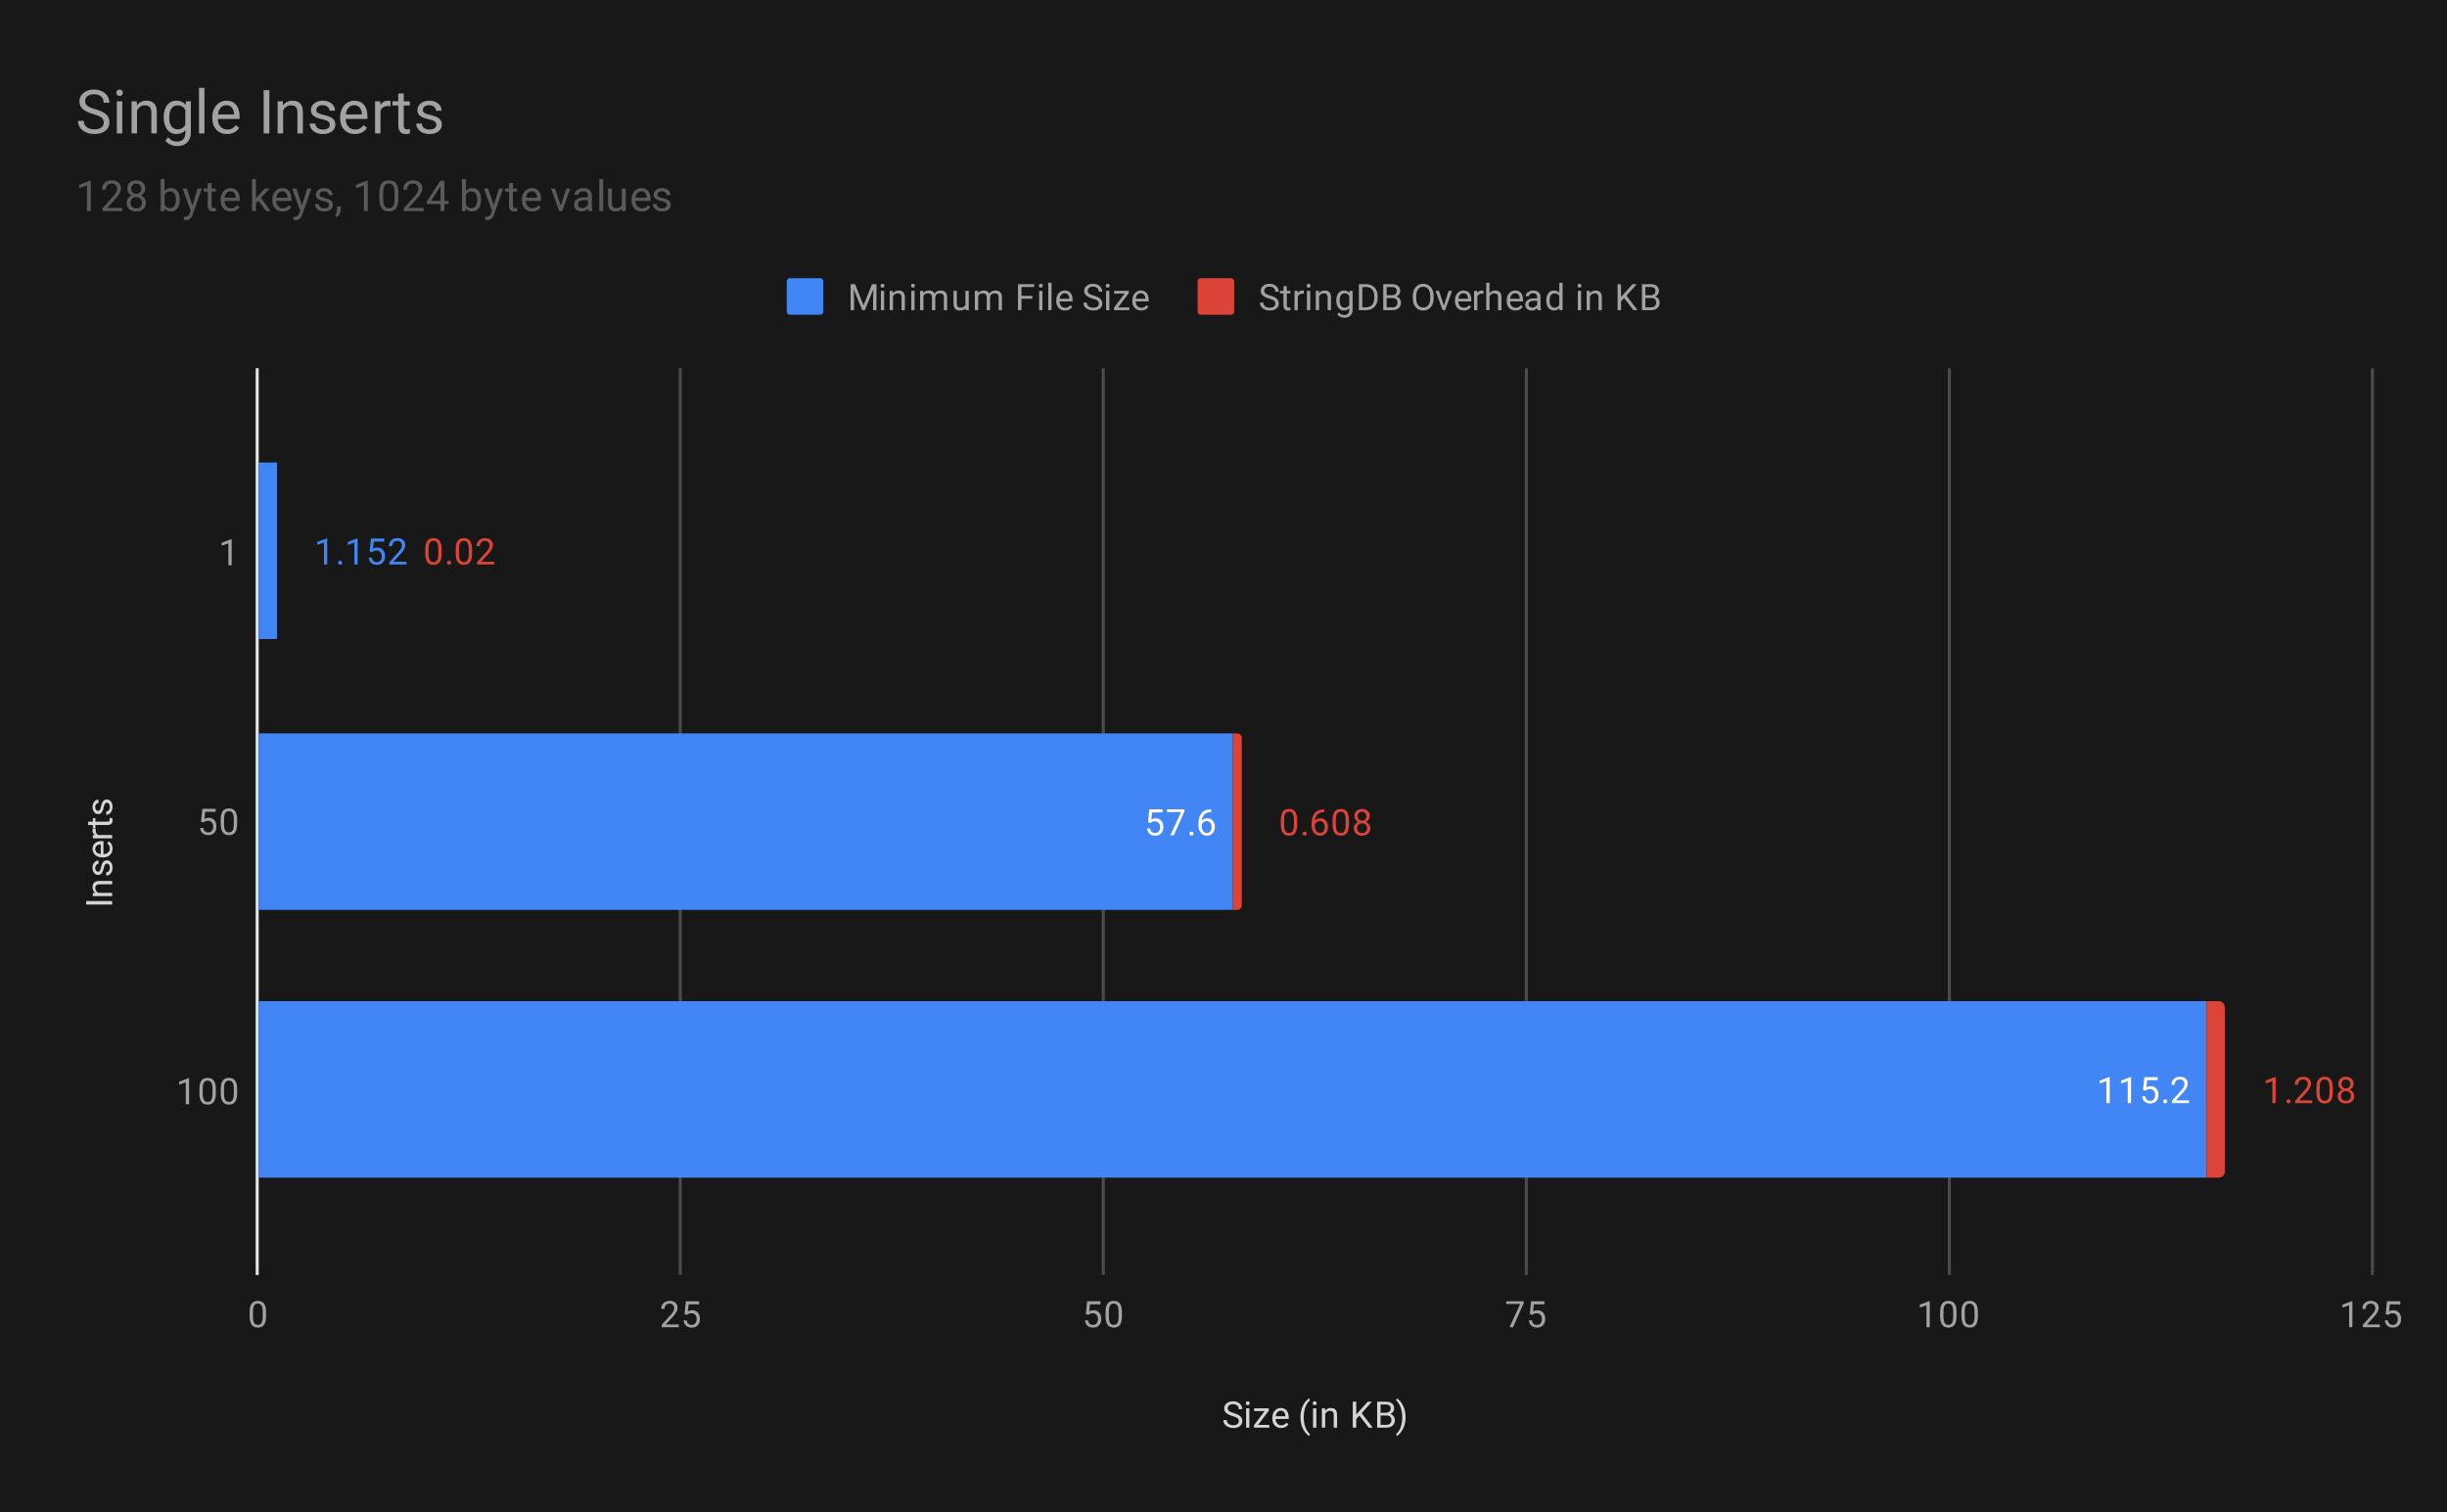 <svg version="1.1" viewBox="0.0 0.0 804.0 497.0" fill="none" stroke="none" stroke-linecap="square" stroke-miterlimit="10" width="804" height="497" xmlns:xlink="http://www.w3.org/1999/xlink" xmlns="http://www.w3.org/2000/svg"><path fill="#181818" d="M0 0L804.0 0L804.0 497.0L0 497.0L0 0Z" fill-rule="nonzero"/><path stroke="#e4e4e4" stroke-width="1.0" stroke-linecap="butt" d="M84.5 121.5L84.5 418.5" fill-rule="nonzero"/><path stroke="#4b4b4b" stroke-width="1.0" stroke-linecap="butt" d="M223.5 121.5L223.5 418.5" fill-rule="nonzero"/><path stroke="#4b4b4b" stroke-width="1.0" stroke-linecap="butt" d="M362.5 121.5L362.5 418.5" fill-rule="nonzero"/><path stroke="#4b4b4b" stroke-width="1.0" stroke-linecap="butt" d="M501.5 121.5L501.5 418.5" fill-rule="nonzero"/><path stroke="#4b4b4b" stroke-width="1.0" stroke-linecap="butt" d="M640.5 121.5L640.5 418.5" fill-rule="nonzero"/><path stroke="#4b4b4b" stroke-width="1.0" stroke-linecap="butt" d="M779.5 121.5L779.5 418.5" fill-rule="nonzero"/><clipPath id="id_0"><path d="M84.85 121.483L779.15 121.483L779.15 418.15L84.85 418.15L84.85 121.483Z" clip-rule="nonzero"/></clipPath><path stroke="#000000" stroke-width="0.0" stroke-linecap="butt" stroke-opacity="0.0" clip-path="url(#id_0)" d="M85.0 210.0L85.0 152.0L91.0 152.0L91.0 210.0Z" fill-rule="nonzero"/><path fill="#4285f4" clip-path="url(#id_0)" d="M85.0 210.0L85.0 152.0L91.0 152.0L91.0 210.0Z" fill-rule="nonzero"/><path stroke="#000000" stroke-width="0.0" stroke-linecap="butt" stroke-opacity="0.0" clip-path="url(#id_0)" d="M85.0 299.0L85.0 241.0L405.0 241.0L405.0 299.0Z" fill-rule="nonzero"/><path fill="#4285f4" clip-path="url(#id_0)" d="M85.0 299.0L85.0 241.0L405.0 241.0L405.0 299.0Z" fill-rule="nonzero"/><path stroke="#000000" stroke-width="0.0" stroke-linecap="butt" stroke-opacity="0.0" clip-path="url(#id_0)" d="M85.0 387.0L85.0 329.0L725.0 329.0L725.0 387.0Z" fill-rule="nonzero"/><path fill="#4285f4" clip-path="url(#id_0)" d="M85.0 387.0L85.0 329.0L725.0 329.0L725.0 387.0Z" fill-rule="nonzero"/><path stroke="#000000" stroke-width="0.0" stroke-linecap="butt" stroke-opacity="0.0" clip-path="url(#id_0)" d="M91.0 210.0L91.0 152.0L91.0 152.0C91.0 152.0 91.0 152.0 91.0 152.0L91.0 210.0C91.0 210.0 91.0 210.0 91.0 210.0Z" fill-rule="nonzero"/><path fill="#db4437" clip-path="url(#id_0)" d="M91.0 210.0L91.0 152.0L91.0 152.0C91.0 152.0 91.0 152.0 91.0 152.0L91.0 210.0C91.0 210.0 91.0 210.0 91.0 210.0Z" fill-rule="nonzero"/><path stroke="#000000" stroke-width="0.0" stroke-linecap="butt" stroke-opacity="0.0" clip-path="url(#id_0)" d="M405.0 299.0L405.0 241.0L406.5 241.0C407.328 241.0 408.0 241.672 408.0 242.5L408.0 297.5C408.0 298.328 407.328 299.0 406.5 299.0Z" fill-rule="nonzero"/><path fill="#db4437" clip-path="url(#id_0)" d="M405.0 299.0L405.0 241.0L406.5 241.0C407.328 241.0 408.0 241.672 408.0 242.5L408.0 297.5C408.0 298.328 407.328 299.0 406.5 299.0Z" fill-rule="nonzero"/><path stroke="#000000" stroke-width="0.0" stroke-linecap="butt" stroke-opacity="0.0" clip-path="url(#id_0)" d="M725.0 387.0L725.0 329.0L729.0 329.0C730.105 329.0 731.0 329.895 731.0 331.0L731.0 385.0C731.0 386.105 730.105 387.0 729.0 387.0Z" fill-rule="nonzero"/><path fill="#db4437" clip-path="url(#id_0)" d="M725.0 387.0L725.0 329.0L729.0 329.0C730.105 329.0 731.0 329.895 731.0 331.0L731.0 385.0C731.0 386.105 730.105 387.0 729.0 387.0Z" fill-rule="nonzero"/><path stroke="#181818" stroke-width="3.0" stroke-linejoin="round" stroke-linecap="round" d="M107.514 185.5L106.436 185.5L106.436 178.281L104.249 179.078L104.249 178.094L107.358 176.922L107.514 176.922L107.514 185.5ZM111.092 184.938Q111.092 184.656 111.249 184.469Q111.421 184.281 111.749 184.281Q112.092 184.281 112.264 184.469Q112.436 184.656 112.436 184.938Q112.436 185.203 112.264 185.391Q112.092 185.562 111.749 185.562Q111.421 185.562 111.249 185.391Q111.092 185.203 111.092 184.938ZM117.514 185.5L116.436 185.5L116.436 178.281L114.249 179.078L114.249 178.094L117.358 176.922L117.514 176.922L117.514 185.5ZM121.452 181.219L121.889 176.969L126.264 176.969L126.264 177.969L122.811 177.969L122.546 180.297Q123.186 179.922 123.983 179.922Q125.139 179.922 125.827 180.703Q126.514 181.469 126.514 182.781Q126.514 184.094 125.796 184.859Q125.092 185.625 123.811 185.625Q122.686 185.625 121.967 185.0Q121.249 184.359 121.155 183.25L122.171 183.25Q122.28 183.984 122.702 184.359Q123.124 184.734 123.811 184.734Q124.561 184.734 124.999 184.219Q125.436 183.703 125.436 182.797Q125.436 181.938 124.967 181.422Q124.499 180.906 123.717 180.906Q123.014 180.906 122.608 181.203L122.327 181.438L121.452 181.219ZM133.546 185.5L127.952 185.5L127.952 184.719L130.905 181.438Q131.561 180.688 131.811 180.234Q132.061 179.766 132.061 179.266Q132.061 178.594 131.655 178.172Q131.264 177.734 130.577 177.734Q129.78 177.734 129.327 178.203Q128.874 178.656 128.874 179.484L127.796 179.484Q127.796 178.297 128.546 177.578Q129.311 176.844 130.577 176.844Q131.78 176.844 132.467 177.469Q133.155 178.094 133.155 179.141Q133.155 180.391 131.546 182.141L129.264 184.609L133.546 184.609L133.546 185.5Z" fill-rule="nonzero"/><path fill="#4285f4" d="M107.514 185.5L106.436 185.5L106.436 178.281L104.249 179.078L104.249 178.094L107.358 176.922L107.514 176.922L107.514 185.5ZM111.092 184.938Q111.092 184.656 111.249 184.469Q111.421 184.281 111.749 184.281Q112.092 184.281 112.264 184.469Q112.436 184.656 112.436 184.938Q112.436 185.203 112.264 185.391Q112.092 185.562 111.749 185.562Q111.421 185.562 111.249 185.391Q111.092 185.203 111.092 184.938ZM117.514 185.5L116.436 185.5L116.436 178.281L114.249 179.078L114.249 178.094L117.358 176.922L117.514 176.922L117.514 185.5ZM121.452 181.219L121.889 176.969L126.264 176.969L126.264 177.969L122.811 177.969L122.546 180.297Q123.186 179.922 123.983 179.922Q125.139 179.922 125.827 180.703Q126.514 181.469 126.514 182.781Q126.514 184.094 125.796 184.859Q125.092 185.625 123.811 185.625Q122.686 185.625 121.967 185.0Q121.249 184.359 121.155 183.25L122.171 183.25Q122.28 183.984 122.702 184.359Q123.124 184.734 123.811 184.734Q124.561 184.734 124.999 184.219Q125.436 183.703 125.436 182.797Q125.436 181.938 124.967 181.422Q124.499 180.906 123.717 180.906Q123.014 180.906 122.608 181.203L122.327 181.438L121.452 181.219ZM133.546 185.5L127.952 185.5L127.952 184.719L130.905 181.438Q131.561 180.688 131.811 180.234Q132.061 179.766 132.061 179.266Q132.061 178.594 131.655 178.172Q131.264 177.734 130.577 177.734Q129.78 177.734 129.327 178.203Q128.874 178.656 128.874 179.484L127.796 179.484Q127.796 178.297 128.546 177.578Q129.311 176.844 130.577 176.844Q131.78 176.844 132.467 177.469Q133.155 178.094 133.155 179.141Q133.155 180.391 131.546 182.141L129.264 184.609L133.546 184.609L133.546 185.5Z" fill-rule="nonzero"/><path stroke="#4285f4" stroke-width="3.0" stroke-linejoin="round" stroke-linecap="round" d="M377.187 270.219L377.624 265.969L381.999 265.969L381.999 266.969L378.546 266.969L378.28 269.297Q378.921 268.922 379.718 268.922Q380.874 268.922 381.562 269.703Q382.249 270.469 382.249 271.781Q382.249 273.094 381.53 273.859Q380.827 274.625 379.546 274.625Q378.421 274.625 377.702 274.0Q376.983 273.359 376.89 272.25L377.905 272.25Q378.015 272.984 378.437 273.359Q378.858 273.734 379.546 273.734Q380.296 273.734 380.733 273.219Q381.171 272.703 381.171 271.797Q381.171 270.938 380.702 270.422Q380.233 269.906 379.452 269.906Q378.749 269.906 378.343 270.203L378.062 270.438L377.187 270.219ZM389.202 266.578L385.671 274.5L384.53 274.5L388.046 266.859L383.437 266.859L383.437 265.969L389.202 265.969L389.202 266.578ZM390.827 273.938Q390.827 273.656 390.983 273.469Q391.155 273.281 391.483 273.281Q391.827 273.281 391.999 273.469Q392.171 273.656 392.171 273.938Q392.171 274.203 391.999 274.391Q391.827 274.562 391.483 274.562Q391.155 274.562 390.983 274.391Q390.827 274.203 390.827 273.938ZM397.952 265.969L397.952 266.875L397.749 266.875Q396.483 266.906 395.733 267.641Q394.983 268.359 394.858 269.672Q395.546 268.906 396.702 268.906Q397.812 268.906 398.483 269.688Q399.155 270.469 399.155 271.719Q399.155 273.031 398.437 273.828Q397.718 274.625 396.499 274.625Q395.28 274.625 394.515 273.688Q393.765 272.734 393.765 271.25L393.765 270.844Q393.765 268.484 394.765 267.234Q395.765 265.984 397.749 265.969L397.952 265.969ZM396.53 269.812Q395.968 269.812 395.499 270.141Q395.03 270.469 394.843 270.984L394.843 271.375Q394.843 272.438 395.312 273.078Q395.796 273.719 396.499 273.719Q397.233 273.719 397.655 273.188Q398.077 272.641 398.077 271.766Q398.077 270.891 397.655 270.359Q397.233 269.812 396.53 269.812Z" fill-rule="nonzero"/><path fill="#ffffff" d="M377.187 270.219L377.624 265.969L381.999 265.969L381.999 266.969L378.546 266.969L378.28 269.297Q378.921 268.922 379.718 268.922Q380.874 268.922 381.562 269.703Q382.249 270.469 382.249 271.781Q382.249 273.094 381.53 273.859Q380.827 274.625 379.546 274.625Q378.421 274.625 377.702 274.0Q376.983 273.359 376.89 272.25L377.905 272.25Q378.015 272.984 378.437 273.359Q378.858 273.734 379.546 273.734Q380.296 273.734 380.733 273.219Q381.171 272.703 381.171 271.797Q381.171 270.938 380.702 270.422Q380.233 269.906 379.452 269.906Q378.749 269.906 378.343 270.203L378.062 270.438L377.187 270.219ZM389.202 266.578L385.671 274.5L384.53 274.5L388.046 266.859L383.437 266.859L383.437 265.969L389.202 265.969L389.202 266.578ZM390.827 273.938Q390.827 273.656 390.983 273.469Q391.155 273.281 391.483 273.281Q391.827 273.281 391.999 273.469Q392.171 273.656 392.171 273.938Q392.171 274.203 391.999 274.391Q391.827 274.562 391.483 274.562Q391.155 274.562 390.983 274.391Q390.827 274.203 390.827 273.938ZM397.952 265.969L397.952 266.875L397.749 266.875Q396.483 266.906 395.733 267.641Q394.983 268.359 394.858 269.672Q395.546 268.906 396.702 268.906Q397.812 268.906 398.483 269.688Q399.155 270.469 399.155 271.719Q399.155 273.031 398.437 273.828Q397.718 274.625 396.499 274.625Q395.28 274.625 394.515 273.688Q393.765 272.734 393.765 271.25L393.765 270.844Q393.765 268.484 394.765 267.234Q395.765 265.984 397.749 265.969L397.952 265.969ZM396.53 269.812Q395.968 269.812 395.499 270.141Q395.03 270.469 394.843 270.984L394.843 271.375Q394.843 272.438 395.312 273.078Q395.796 273.719 396.499 273.719Q397.233 273.719 397.655 273.188Q398.077 272.641 398.077 271.766Q398.077 270.891 397.655 270.359Q397.233 269.812 396.53 269.812Z" fill-rule="nonzero"/><path stroke="#4285f4" stroke-width="3.0" stroke-linejoin="round" stroke-linecap="round" d="M693.183 362.5L692.104 362.5L692.104 355.281L689.917 356.078L689.917 355.094L693.026 353.922L693.183 353.922L693.183 362.5ZM700.183 362.5L699.104 362.5L699.104 355.281L696.917 356.078L696.917 355.094L700.026 353.922L700.183 353.922L700.183 362.5ZM704.12 358.219L704.558 353.969L708.933 353.969L708.933 354.969L705.479 354.969L705.214 357.297Q705.854 356.922 706.651 356.922Q707.808 356.922 708.495 357.703Q709.183 358.469 709.183 359.781Q709.183 361.094 708.464 361.859Q707.761 362.625 706.479 362.625Q705.354 362.625 704.636 362.0Q703.917 361.359 703.823 360.25L704.839 360.25Q704.948 360.984 705.37 361.359Q705.792 361.734 706.479 361.734Q707.229 361.734 707.667 361.219Q708.104 360.703 708.104 359.797Q708.104 358.938 707.636 358.422Q707.167 357.906 706.386 357.906Q705.683 357.906 705.276 358.203L704.995 358.438L704.12 358.219ZM710.761 361.938Q710.761 361.656 710.917 361.469Q711.089 361.281 711.417 361.281Q711.761 361.281 711.933 361.469Q712.104 361.656 712.104 361.938Q712.104 362.203 711.933 362.391Q711.761 362.562 711.417 362.562Q711.089 362.562 710.917 362.391Q710.761 362.203 710.761 361.938ZM719.214 362.5L713.62 362.5L713.62 361.719L716.573 358.438Q717.229 357.688 717.479 357.234Q717.729 356.766 717.729 356.266Q717.729 355.594 717.323 355.172Q716.933 354.734 716.245 354.734Q715.448 354.734 714.995 355.203Q714.542 355.656 714.542 356.484L713.464 356.484Q713.464 355.297 714.214 354.578Q714.979 353.844 716.245 353.844Q717.448 353.844 718.136 354.469Q718.823 355.094 718.823 356.141Q718.823 357.391 717.214 359.141L714.933 361.609L719.214 361.609L719.214 362.5Z" fill-rule="nonzero"/><path fill="#ffffff" d="M693.183 362.5L692.104 362.5L692.104 355.281L689.917 356.078L689.917 355.094L693.026 353.922L693.183 353.922L693.183 362.5ZM700.183 362.5L699.104 362.5L699.104 355.281L696.917 356.078L696.917 355.094L700.026 353.922L700.183 353.922L700.183 362.5ZM704.12 358.219L704.558 353.969L708.933 353.969L708.933 354.969L705.479 354.969L705.214 357.297Q705.854 356.922 706.651 356.922Q707.808 356.922 708.495 357.703Q709.183 358.469 709.183 359.781Q709.183 361.094 708.464 361.859Q707.761 362.625 706.479 362.625Q705.354 362.625 704.636 362.0Q703.917 361.359 703.823 360.25L704.839 360.25Q704.948 360.984 705.37 361.359Q705.792 361.734 706.479 361.734Q707.229 361.734 707.667 361.219Q708.104 360.703 708.104 359.797Q708.104 358.938 707.636 358.422Q707.167 357.906 706.386 357.906Q705.683 357.906 705.276 358.203L704.995 358.438L704.12 358.219ZM710.761 361.938Q710.761 361.656 710.917 361.469Q711.089 361.281 711.417 361.281Q711.761 361.281 711.933 361.469Q712.104 361.656 712.104 361.938Q712.104 362.203 711.933 362.391Q711.761 362.562 711.417 362.562Q711.089 362.562 710.917 362.391Q710.761 362.203 710.761 361.938ZM719.214 362.5L713.62 362.5L713.62 361.719L716.573 358.438Q717.229 357.688 717.479 357.234Q717.729 356.766 717.729 356.266Q717.729 355.594 717.323 355.172Q716.933 354.734 716.245 354.734Q715.448 354.734 714.995 355.203Q714.542 355.656 714.542 356.484L713.464 356.484Q713.464 355.297 714.214 354.578Q714.979 353.844 716.245 353.844Q717.448 353.844 718.136 354.469Q718.823 355.094 718.823 356.141Q718.823 357.391 717.214 359.141L714.933 361.609L719.214 361.609L719.214 362.5Z" fill-rule="nonzero"/><path stroke="#181818" stroke-width="3.0" stroke-linejoin="round" stroke-linecap="round" d="M145.111 181.859Q145.111 183.766 144.455 184.703Q143.814 185.625 142.424 185.625Q141.064 185.625 140.408 184.719Q139.752 183.812 139.721 182.0L139.721 180.562Q139.721 178.672 140.361 177.766Q141.017 176.844 142.408 176.844Q143.783 176.844 144.439 177.734Q145.096 178.609 145.111 180.453L145.111 181.859ZM144.017 180.375Q144.017 179.0 143.627 178.375Q143.252 177.734 142.408 177.734Q141.58 177.734 141.189 178.375Q140.814 179.0 140.814 180.297L140.814 182.031Q140.814 183.406 141.205 184.078Q141.611 184.734 142.424 184.734Q143.221 184.734 143.611 184.109Q144.002 183.484 144.017 182.156L144.017 180.375ZM146.892 184.938Q146.892 184.656 147.049 184.469Q147.221 184.281 147.549 184.281Q147.892 184.281 148.064 184.469Q148.236 184.656 148.236 184.938Q148.236 185.203 148.064 185.391Q147.892 185.562 147.549 185.562Q147.221 185.562 147.049 185.391Q146.892 185.203 146.892 184.938ZM155.111 181.859Q155.111 183.766 154.455 184.703Q153.814 185.625 152.424 185.625Q151.064 185.625 150.408 184.719Q149.752 183.812 149.721 182.0L149.721 180.562Q149.721 178.672 150.361 177.766Q151.017 176.844 152.408 176.844Q153.783 176.844 154.439 177.734Q155.096 178.609 155.111 180.453L155.111 181.859ZM154.017 180.375Q154.017 179.0 153.627 178.375Q153.252 177.734 152.408 177.734Q151.58 177.734 151.189 178.375Q150.814 179.0 150.814 180.297L150.814 182.031Q150.814 183.406 151.205 184.078Q151.611 184.734 152.424 184.734Q153.221 184.734 153.611 184.109Q154.002 183.484 154.017 182.156L154.017 180.375ZM162.346 185.5L156.752 185.5L156.752 184.719L159.705 181.438Q160.361 180.688 160.611 180.234Q160.861 179.766 160.861 179.266Q160.861 178.594 160.455 178.172Q160.064 177.734 159.377 177.734Q158.58 177.734 158.127 178.203Q157.674 178.656 157.674 179.484L156.596 179.484Q156.596 178.297 157.346 177.578Q158.111 176.844 159.377 176.844Q160.58 176.844 161.267 177.469Q161.955 178.094 161.955 179.141Q161.955 180.391 160.346 182.141L158.064 184.609L162.346 184.609L162.346 185.5Z" fill-rule="nonzero"/><path fill="#db4437" d="M145.111 181.859Q145.111 183.766 144.455 184.703Q143.814 185.625 142.424 185.625Q141.064 185.625 140.408 184.719Q139.752 183.812 139.721 182.0L139.721 180.562Q139.721 178.672 140.361 177.766Q141.017 176.844 142.408 176.844Q143.783 176.844 144.439 177.734Q145.096 178.609 145.111 180.453L145.111 181.859ZM144.017 180.375Q144.017 179.0 143.627 178.375Q143.252 177.734 142.408 177.734Q141.58 177.734 141.189 178.375Q140.814 179.0 140.814 180.297L140.814 182.031Q140.814 183.406 141.205 184.078Q141.611 184.734 142.424 184.734Q143.221 184.734 143.611 184.109Q144.002 183.484 144.017 182.156L144.017 180.375ZM146.892 184.938Q146.892 184.656 147.049 184.469Q147.221 184.281 147.549 184.281Q147.892 184.281 148.064 184.469Q148.236 184.656 148.236 184.938Q148.236 185.203 148.064 185.391Q147.892 185.562 147.549 185.562Q147.221 185.562 147.049 185.391Q146.892 185.203 146.892 184.938ZM155.111 181.859Q155.111 183.766 154.455 184.703Q153.814 185.625 152.424 185.625Q151.064 185.625 150.408 184.719Q149.752 183.812 149.721 182.0L149.721 180.562Q149.721 178.672 150.361 177.766Q151.017 176.844 152.408 176.844Q153.783 176.844 154.439 177.734Q155.096 178.609 155.111 180.453L155.111 181.859ZM154.017 180.375Q154.017 179.0 153.627 178.375Q153.252 177.734 152.408 177.734Q151.58 177.734 151.189 178.375Q150.814 179.0 150.814 180.297L150.814 182.031Q150.814 183.406 151.205 184.078Q151.611 184.734 152.424 184.734Q153.221 184.734 153.611 184.109Q154.002 183.484 154.017 182.156L154.017 180.375ZM162.346 185.5L156.752 185.5L156.752 184.719L159.705 181.438Q160.361 180.688 160.611 180.234Q160.861 179.766 160.861 179.266Q160.861 178.594 160.455 178.172Q160.064 177.734 159.377 177.734Q158.58 177.734 158.127 178.203Q157.674 178.656 157.674 179.484L156.596 179.484Q156.596 178.297 157.346 177.578Q158.111 176.844 159.377 176.844Q160.58 176.844 161.267 177.469Q161.955 178.094 161.955 179.141Q161.955 180.391 160.346 182.141L158.064 184.609L162.346 184.609L162.346 185.5Z" fill-rule="nonzero"/><path stroke="#181818" stroke-width="3.0" stroke-linejoin="round" stroke-linecap="round" d="M426.223 270.859Q426.223 272.766 425.567 273.703Q424.926 274.625 423.536 274.625Q422.176 274.625 421.52 273.719Q420.864 272.812 420.832 271.0L420.832 269.562Q420.832 267.672 421.473 266.766Q422.129 265.844 423.52 265.844Q424.895 265.844 425.551 266.734Q426.207 267.609 426.223 269.453L426.223 270.859ZM425.129 269.375Q425.129 268.0 424.739 267.375Q424.364 266.734 423.52 266.734Q422.692 266.734 422.301 267.375Q421.926 268.0 421.926 269.297L421.926 271.031Q421.926 272.406 422.317 273.078Q422.723 273.734 423.536 273.734Q424.332 273.734 424.723 273.109Q425.114 272.484 425.129 271.156L425.129 269.375ZM428.004 273.938Q428.004 273.656 428.161 273.469Q428.332 273.281 428.661 273.281Q429.004 273.281 429.176 273.469Q429.348 273.656 429.348 273.938Q429.348 274.203 429.176 274.391Q429.004 274.562 428.661 274.562Q428.332 274.562 428.161 274.391Q428.004 274.203 428.004 273.938ZM435.129 265.969L435.129 266.875L434.926 266.875Q433.661 266.906 432.911 267.641Q432.161 268.359 432.036 269.672Q432.723 268.906 433.879 268.906Q434.989 268.906 435.661 269.688Q436.332 270.469 436.332 271.719Q436.332 273.031 435.614 273.828Q434.895 274.625 433.676 274.625Q432.457 274.625 431.692 273.688Q430.942 272.734 430.942 271.25L430.942 270.844Q430.942 268.484 431.942 267.234Q432.942 265.984 434.926 265.969L435.129 265.969ZM433.707 269.812Q433.145 269.812 432.676 270.141Q432.207 270.469 432.02 270.984L432.02 271.375Q432.02 272.438 432.489 273.078Q432.973 273.719 433.676 273.719Q434.411 273.719 434.832 273.188Q435.254 272.641 435.254 271.766Q435.254 270.891 434.832 270.359Q434.411 269.812 433.707 269.812ZM443.223 270.859Q443.223 272.766 442.567 273.703Q441.926 274.625 440.536 274.625Q439.176 274.625 438.52 273.719Q437.864 272.812 437.832 271.0L437.832 269.562Q437.832 267.672 438.473 266.766Q439.129 265.844 440.52 265.844Q441.895 265.844 442.551 266.734Q443.207 267.609 443.223 269.453L443.223 270.859ZM442.129 269.375Q442.129 268.0 441.739 267.375Q441.364 266.734 440.52 266.734Q439.692 266.734 439.301 267.375Q438.926 268.0 438.926 269.297L438.926 271.031Q438.926 272.406 439.317 273.078Q439.723 273.734 440.536 273.734Q441.332 273.734 441.723 273.109Q442.114 272.484 442.129 271.156L442.129 269.375ZM450.051 268.188Q450.051 268.828 449.707 269.328Q449.364 269.828 448.801 270.109Q449.457 270.391 449.848 270.953Q450.239 271.5 450.239 272.203Q450.239 273.297 449.489 273.969Q448.754 274.625 447.536 274.625Q446.301 274.625 445.551 273.969Q444.817 273.297 444.817 272.203Q444.817 271.5 445.192 270.953Q445.567 270.391 446.239 270.109Q445.676 269.828 445.348 269.328Q445.02 268.828 445.02 268.188Q445.02 267.109 445.707 266.484Q446.395 265.844 447.536 265.844Q448.661 265.844 449.348 266.484Q450.051 267.109 450.051 268.188ZM449.161 272.172Q449.161 271.453 448.707 271.016Q448.254 270.562 447.52 270.562Q446.786 270.562 446.332 271.016Q445.895 271.453 445.895 272.188Q445.895 272.906 446.332 273.328Q446.77 273.734 447.536 273.734Q448.286 273.734 448.723 273.312Q449.161 272.891 449.161 272.172ZM447.536 266.734Q446.895 266.734 446.489 267.141Q446.098 267.531 446.098 268.219Q446.098 268.859 446.489 269.266Q446.879 269.672 447.52 269.672Q448.176 269.672 448.567 269.266Q448.957 268.859 448.957 268.219Q448.957 267.562 448.551 267.156Q448.145 266.734 447.536 266.734Z" fill-rule="nonzero"/><path fill="#db4437" d="M426.223 270.859Q426.223 272.766 425.567 273.703Q424.926 274.625 423.536 274.625Q422.176 274.625 421.52 273.719Q420.864 272.812 420.832 271.0L420.832 269.562Q420.832 267.672 421.473 266.766Q422.129 265.844 423.52 265.844Q424.895 265.844 425.551 266.734Q426.207 267.609 426.223 269.453L426.223 270.859ZM425.129 269.375Q425.129 268.0 424.739 267.375Q424.364 266.734 423.52 266.734Q422.692 266.734 422.301 267.375Q421.926 268.0 421.926 269.297L421.926 271.031Q421.926 272.406 422.317 273.078Q422.723 273.734 423.536 273.734Q424.332 273.734 424.723 273.109Q425.114 272.484 425.129 271.156L425.129 269.375ZM428.004 273.938Q428.004 273.656 428.161 273.469Q428.332 273.281 428.661 273.281Q429.004 273.281 429.176 273.469Q429.348 273.656 429.348 273.938Q429.348 274.203 429.176 274.391Q429.004 274.562 428.661 274.562Q428.332 274.562 428.161 274.391Q428.004 274.203 428.004 273.938ZM435.129 265.969L435.129 266.875L434.926 266.875Q433.661 266.906 432.911 267.641Q432.161 268.359 432.036 269.672Q432.723 268.906 433.879 268.906Q434.989 268.906 435.661 269.688Q436.332 270.469 436.332 271.719Q436.332 273.031 435.614 273.828Q434.895 274.625 433.676 274.625Q432.457 274.625 431.692 273.688Q430.942 272.734 430.942 271.25L430.942 270.844Q430.942 268.484 431.942 267.234Q432.942 265.984 434.926 265.969L435.129 265.969ZM433.707 269.812Q433.145 269.812 432.676 270.141Q432.207 270.469 432.02 270.984L432.02 271.375Q432.02 272.438 432.489 273.078Q432.973 273.719 433.676 273.719Q434.411 273.719 434.832 273.188Q435.254 272.641 435.254 271.766Q435.254 270.891 434.832 270.359Q434.411 269.812 433.707 269.812ZM443.223 270.859Q443.223 272.766 442.567 273.703Q441.926 274.625 440.536 274.625Q439.176 274.625 438.52 273.719Q437.864 272.812 437.832 271.0L437.832 269.562Q437.832 267.672 438.473 266.766Q439.129 265.844 440.52 265.844Q441.895 265.844 442.551 266.734Q443.207 267.609 443.223 269.453L443.223 270.859ZM442.129 269.375Q442.129 268.0 441.739 267.375Q441.364 266.734 440.52 266.734Q439.692 266.734 439.301 267.375Q438.926 268.0 438.926 269.297L438.926 271.031Q438.926 272.406 439.317 273.078Q439.723 273.734 440.536 273.734Q441.332 273.734 441.723 273.109Q442.114 272.484 442.129 271.156L442.129 269.375ZM450.051 268.188Q450.051 268.828 449.707 269.328Q449.364 269.828 448.801 270.109Q449.457 270.391 449.848 270.953Q450.239 271.5 450.239 272.203Q450.239 273.297 449.489 273.969Q448.754 274.625 447.536 274.625Q446.301 274.625 445.551 273.969Q444.817 273.297 444.817 272.203Q444.817 271.5 445.192 270.953Q445.567 270.391 446.239 270.109Q445.676 269.828 445.348 269.328Q445.02 268.828 445.02 268.188Q445.02 267.109 445.707 266.484Q446.395 265.844 447.536 265.844Q448.661 265.844 449.348 266.484Q450.051 267.109 450.051 268.188ZM449.161 272.172Q449.161 271.453 448.707 271.016Q448.254 270.562 447.52 270.562Q446.786 270.562 446.332 271.016Q445.895 271.453 445.895 272.188Q445.895 272.906 446.332 273.328Q446.77 273.734 447.536 273.734Q448.286 273.734 448.723 273.312Q449.161 272.891 449.161 272.172ZM447.536 266.734Q446.895 266.734 446.489 267.141Q446.098 267.531 446.098 268.219Q446.098 268.859 446.489 269.266Q446.879 269.672 447.52 269.672Q448.176 269.672 448.567 269.266Q448.957 268.859 448.957 268.219Q448.957 267.562 448.551 267.156Q448.145 266.734 447.536 266.734Z" fill-rule="nonzero"/><path stroke="#181818" stroke-width="3.0" stroke-linejoin="round" stroke-linecap="round" d="M747.692 362.5L746.614 362.5L746.614 355.281L744.427 356.078L744.427 355.094L747.536 353.922L747.692 353.922L747.692 362.5ZM751.27 361.938Q751.27 361.656 751.427 361.469Q751.598 361.281 751.927 361.281Q752.27 361.281 752.442 361.469Q752.614 361.656 752.614 361.938Q752.614 362.203 752.442 362.391Q752.27 362.562 751.927 362.562Q751.598 362.562 751.427 362.391Q751.27 362.203 751.27 361.938ZM759.723 362.5L754.13 362.5L754.13 361.719L757.083 358.438Q757.739 357.688 757.989 357.234Q758.239 356.766 758.239 356.266Q758.239 355.594 757.833 355.172Q757.442 354.734 756.755 354.734Q755.958 354.734 755.505 355.203Q755.052 355.656 755.052 356.484L753.973 356.484Q753.973 355.297 754.723 354.578Q755.489 353.844 756.755 353.844Q757.958 353.844 758.645 354.469Q759.333 355.094 759.333 356.141Q759.333 357.391 757.723 359.141L755.442 361.609L759.723 361.609L759.723 362.5ZM766.489 358.859Q766.489 360.766 765.833 361.703Q765.192 362.625 763.802 362.625Q762.442 362.625 761.786 361.719Q761.13 360.812 761.098 359.0L761.098 357.562Q761.098 355.672 761.739 354.766Q762.395 353.844 763.786 353.844Q765.161 353.844 765.817 354.734Q766.473 355.609 766.489 357.453L766.489 358.859ZM765.395 357.375Q765.395 356.0 765.005 355.375Q764.63 354.734 763.786 354.734Q762.958 354.734 762.567 355.375Q762.192 356.0 762.192 357.297L762.192 359.031Q762.192 360.406 762.583 361.078Q762.989 361.734 763.802 361.734Q764.598 361.734 764.989 361.109Q765.38 360.484 765.395 359.156L765.395 357.375ZM773.317 356.188Q773.317 356.828 772.973 357.328Q772.63 357.828 772.067 358.109Q772.723 358.391 773.114 358.953Q773.505 359.5 773.505 360.203Q773.505 361.297 772.755 361.969Q772.02 362.625 770.802 362.625Q769.567 362.625 768.817 361.969Q768.083 361.297 768.083 360.203Q768.083 359.5 768.458 358.953Q768.833 358.391 769.505 358.109Q768.942 357.828 768.614 357.328Q768.286 356.828 768.286 356.188Q768.286 355.109 768.973 354.484Q769.661 353.844 770.802 353.844Q771.927 353.844 772.614 354.484Q773.317 355.109 773.317 356.188ZM772.427 360.172Q772.427 359.453 771.973 359.016Q771.52 358.562 770.786 358.562Q770.052 358.562 769.598 359.016Q769.161 359.453 769.161 360.188Q769.161 360.906 769.598 361.328Q770.036 361.734 770.802 361.734Q771.552 361.734 771.989 361.312Q772.427 360.891 772.427 360.172ZM770.802 354.734Q770.161 354.734 769.755 355.141Q769.364 355.531 769.364 356.219Q769.364 356.859 769.755 357.266Q770.145 357.672 770.786 357.672Q771.442 357.672 771.833 357.266Q772.223 356.859 772.223 356.219Q772.223 355.562 771.817 355.156Q771.411 354.734 770.802 354.734Z" fill-rule="nonzero"/><path fill="#db4437" d="M747.692 362.5L746.614 362.5L746.614 355.281L744.427 356.078L744.427 355.094L747.536 353.922L747.692 353.922L747.692 362.5ZM751.27 361.938Q751.27 361.656 751.427 361.469Q751.598 361.281 751.927 361.281Q752.27 361.281 752.442 361.469Q752.614 361.656 752.614 361.938Q752.614 362.203 752.442 362.391Q752.27 362.562 751.927 362.562Q751.598 362.562 751.427 362.391Q751.27 362.203 751.27 361.938ZM759.723 362.5L754.13 362.5L754.13 361.719L757.083 358.438Q757.739 357.688 757.989 357.234Q758.239 356.766 758.239 356.266Q758.239 355.594 757.833 355.172Q757.442 354.734 756.755 354.734Q755.958 354.734 755.505 355.203Q755.052 355.656 755.052 356.484L753.973 356.484Q753.973 355.297 754.723 354.578Q755.489 353.844 756.755 353.844Q757.958 353.844 758.645 354.469Q759.333 355.094 759.333 356.141Q759.333 357.391 757.723 359.141L755.442 361.609L759.723 361.609L759.723 362.5ZM766.489 358.859Q766.489 360.766 765.833 361.703Q765.192 362.625 763.802 362.625Q762.442 362.625 761.786 361.719Q761.13 360.812 761.098 359.0L761.098 357.562Q761.098 355.672 761.739 354.766Q762.395 353.844 763.786 353.844Q765.161 353.844 765.817 354.734Q766.473 355.609 766.489 357.453L766.489 358.859ZM765.395 357.375Q765.395 356.0 765.005 355.375Q764.63 354.734 763.786 354.734Q762.958 354.734 762.567 355.375Q762.192 356.0 762.192 357.297L762.192 359.031Q762.192 360.406 762.583 361.078Q762.989 361.734 763.802 361.734Q764.598 361.734 764.989 361.109Q765.38 360.484 765.395 359.156L765.395 357.375ZM773.317 356.188Q773.317 356.828 772.973 357.328Q772.63 357.828 772.067 358.109Q772.723 358.391 773.114 358.953Q773.505 359.5 773.505 360.203Q773.505 361.297 772.755 361.969Q772.02 362.625 770.802 362.625Q769.567 362.625 768.817 361.969Q768.083 361.297 768.083 360.203Q768.083 359.5 768.458 358.953Q768.833 358.391 769.505 358.109Q768.942 357.828 768.614 357.328Q768.286 356.828 768.286 356.188Q768.286 355.109 768.973 354.484Q769.661 353.844 770.802 353.844Q771.927 353.844 772.614 354.484Q773.317 355.109 773.317 356.188ZM772.427 360.172Q772.427 359.453 771.973 359.016Q771.52 358.562 770.786 358.562Q770.052 358.562 769.598 359.016Q769.161 359.453 769.161 360.188Q769.161 360.906 769.598 361.328Q770.036 361.734 770.802 361.734Q771.552 361.734 771.989 361.312Q772.427 360.891 772.427 360.172ZM770.802 354.734Q770.161 354.734 769.755 355.141Q769.364 355.531 769.364 356.219Q769.364 356.859 769.755 357.266Q770.145 357.672 770.786 357.672Q771.442 357.672 771.833 357.266Q772.223 356.859 772.223 356.219Q772.223 355.562 771.817 355.156Q771.411 354.734 770.802 354.734Z" fill-rule="nonzero"/><path fill="#d5d5d5" d="M405.0 465.353Q403.562 464.931 402.891 464.322Q402.234 463.712 402.234 462.822Q402.234 461.822 403.031 461.166Q403.844 460.494 405.141 460.494Q406.016 460.494 406.703 460.837Q407.391 461.181 407.766 461.775Q408.156 462.369 408.156 463.087L407.016 463.087Q407.016 462.306 406.516 461.869Q406.031 461.431 405.141 461.431Q404.312 461.431 403.844 461.806Q403.375 462.166 403.375 462.806Q403.375 463.337 403.812 463.697Q404.266 464.056 405.328 464.353Q406.391 464.65 406.984 465.009Q407.594 465.369 407.875 465.853Q408.172 466.337 408.172 466.978Q408.172 468.025 407.359 468.65Q406.547 469.275 405.203 469.275Q404.312 469.275 403.547 468.931Q402.797 468.587 402.375 468.009Q401.969 467.416 401.969 466.681L403.094 466.681Q403.094 467.447 403.672 467.9Q404.25 468.353 405.203 468.353Q406.094 468.353 406.562 467.994Q407.031 467.619 407.031 466.994Q407.031 466.369 406.594 466.025Q406.156 465.681 405.0 465.353ZM410.5 469.15L409.422 469.15L409.422 462.806L410.5 462.806L410.5 469.15ZM409.328 461.134Q409.328 460.869 409.484 460.681Q409.656 460.494 409.969 460.494Q410.281 460.494 410.438 460.681Q410.609 460.869 410.609 461.134Q410.609 461.384 410.438 461.572Q410.281 461.744 409.969 461.744Q409.656 461.744 409.484 461.572Q409.328 461.384 409.328 461.134ZM413.344 468.259L417.047 468.259L417.047 469.15L412.016 469.15L412.016 468.353L415.516 463.712L412.062 463.712L412.062 462.806L416.875 462.806L416.875 463.572L413.344 468.259ZM420.953 469.275Q419.656 469.275 418.844 468.431Q418.047 467.572 418.047 466.15L418.047 465.962Q418.047 465.009 418.406 464.275Q418.766 463.525 419.406 463.119Q420.062 462.697 420.812 462.697Q422.047 462.697 422.734 463.509Q423.422 464.322 423.422 465.837L423.422 466.291L419.125 466.291Q419.156 467.228 419.672 467.806Q420.203 468.384 421.016 468.384Q421.578 468.384 421.969 468.15Q422.375 467.916 422.688 467.525L423.344 468.041Q422.547 469.275 420.953 469.275ZM420.812 463.587Q420.156 463.587 419.703 464.072Q419.266 464.541 419.172 465.4L422.344 465.4L422.344 465.322Q422.297 464.494 421.891 464.041Q421.5 463.587 420.812 463.587ZM427.281 465.681Q427.281 464.369 427.625 463.15Q427.984 461.931 428.688 460.931Q429.391 459.931 430.156 459.525L430.375 460.244Q429.516 460.9 428.969 462.244Q428.422 463.587 428.375 465.259L428.359 465.759Q428.359 468.025 429.188 469.681Q429.688 470.681 430.375 471.244L430.156 471.9Q429.375 471.478 428.656 470.447Q427.281 468.462 427.281 465.681ZM432.5 469.15L431.422 469.15L431.422 462.806L432.5 462.806L432.5 469.15ZM431.328 461.134Q431.328 460.869 431.484 460.681Q431.656 460.494 431.969 460.494Q432.281 460.494 432.438 460.681Q432.609 460.869 432.609 461.134Q432.609 461.384 432.438 461.572Q432.281 461.744 431.969 461.744Q431.656 461.744 431.484 461.572Q431.328 461.384 431.328 461.134ZM435.344 462.806L435.375 463.603Q436.109 462.697 437.281 462.697Q439.297 462.697 439.312 464.962L439.312 469.15L438.219 469.15L438.219 464.947Q438.219 464.275 437.906 463.947Q437.609 463.619 436.953 463.619Q436.422 463.619 436.016 463.9Q435.625 464.181 435.406 464.634L435.406 469.15L434.328 469.15L434.328 462.806L435.344 462.806ZM446.656 465.181L445.609 466.259L445.609 469.15L444.484 469.15L444.484 460.619L445.609 460.619L445.609 464.837L449.406 460.619L450.766 460.619L447.406 464.384L451.031 469.15L449.688 469.15L446.656 465.181ZM452.484 469.15L452.484 460.619L455.281 460.619Q456.672 460.619 457.359 461.197Q458.062 461.759 458.062 462.884Q458.062 463.494 457.719 463.962Q457.391 464.416 456.797 464.666Q457.5 464.853 457.891 465.4Q458.297 465.931 458.297 466.681Q458.297 467.837 457.547 468.494Q456.812 469.15 455.453 469.15L452.484 469.15ZM453.609 465.166L453.609 468.228L455.469 468.228Q456.266 468.228 456.719 467.822Q457.172 467.416 457.172 466.697Q457.172 465.166 455.484 465.166L453.609 465.166ZM453.609 464.259L455.312 464.259Q456.047 464.259 456.484 463.9Q456.938 463.525 456.938 462.884Q456.938 462.181 456.531 461.869Q456.125 461.541 455.281 461.541L453.609 461.541L453.609 464.259ZM461.828 465.744Q461.828 467.056 461.484 468.259Q461.141 469.447 460.422 470.462Q459.719 471.478 458.953 471.9L458.719 471.244Q459.625 470.556 460.172 469.103Q460.719 467.634 460.734 465.869L460.734 465.681Q460.734 464.447 460.469 463.384Q460.219 462.322 459.75 461.494Q459.297 460.65 458.719 460.181L458.953 459.525Q459.719 459.947 460.422 460.947Q461.125 461.947 461.469 463.166Q461.828 464.369 461.828 465.744Z" fill-rule="nonzero"/><path fill="#d5d5d5" d="M36.85 296.114L36.85 297.239L28.319 297.239L28.319 296.114L36.85 296.114ZM30.506 293.473L31.303 293.442Q30.397 292.707 30.397 291.535Q30.397 289.52 32.662 289.504L36.85 289.504L36.85 290.598L32.647 290.598Q31.975 290.598 31.647 290.91Q31.319 291.207 31.319 291.864Q31.319 292.395 31.6 292.801Q31.881 293.192 32.334 293.41L36.85 293.41L36.85 294.489L30.506 294.489L30.506 293.473ZM35.162 283.801Q34.725 283.801 34.491 284.145Q34.241 284.473 34.069 285.301Q33.897 286.114 33.647 286.598Q33.397 287.082 33.069 287.317Q32.725 287.535 32.256 287.535Q31.475 287.535 30.944 286.879Q30.397 286.223 30.397 285.192Q30.397 284.114 30.959 283.457Q31.506 282.785 32.366 282.785L32.366 283.864Q31.928 283.864 31.616 284.254Q31.287 284.629 31.287 285.192Q31.287 285.785 31.553 286.129Q31.803 286.457 32.209 286.457Q32.6 286.457 32.803 286.145Q33.006 285.832 33.194 285.02Q33.366 284.207 33.616 283.707Q33.866 283.207 34.225 282.973Q34.584 282.723 35.084 282.723Q35.944 282.723 36.459 283.41Q36.975 284.082 36.975 285.16Q36.975 285.926 36.709 286.52Q36.428 287.098 35.944 287.426Q35.459 287.754 34.897 287.754L34.897 286.676Q35.444 286.645 35.772 286.239Q36.084 285.832 36.084 285.16Q36.084 284.551 35.834 284.176Q35.584 283.801 35.162 283.801ZM36.975 278.864Q36.975 280.16 36.131 280.973Q35.272 281.77 33.85 281.77L33.662 281.77Q32.709 281.77 31.975 281.41Q31.225 281.051 30.819 280.41Q30.397 279.754 30.397 279.004Q30.397 277.77 31.209 277.082Q32.022 276.395 33.537 276.395L33.991 276.395L33.991 280.692Q34.928 280.66 35.506 280.145Q36.084 279.614 36.084 278.801Q36.084 278.239 35.85 277.848Q35.616 277.442 35.225 277.129L35.741 276.473Q36.975 277.27 36.975 278.864ZM31.287 279.004Q31.287 279.66 31.772 280.114Q32.241 280.551 33.1 280.645L33.1 277.473L33.022 277.473Q32.194 277.52 31.741 277.926Q31.287 278.317 31.287 279.004ZM31.475 272.426Q31.444 272.676 31.444 272.957Q31.444 274.035 32.35 274.41L36.85 274.41L36.85 275.489L30.506 275.489L30.506 274.442L31.241 274.426Q30.397 273.895 30.397 272.91Q30.397 272.598 30.475 272.426L31.475 272.426ZM28.975 270.02L30.506 270.02L30.506 268.848L31.35 268.848L31.35 270.02L35.272 270.02Q35.662 270.02 35.85 269.864Q36.037 269.707 36.037 269.332Q36.037 269.145 35.975 268.817L36.85 268.817Q36.975 269.239 36.975 269.645Q36.975 270.364 36.537 270.739Q36.084 271.114 35.272 271.114L31.35 271.114L31.35 272.27L30.506 272.27L30.506 271.114L28.975 271.114L28.975 270.02ZM35.162 263.801Q34.725 263.801 34.491 264.145Q34.241 264.473 34.069 265.301Q33.897 266.114 33.647 266.598Q33.397 267.082 33.069 267.317Q32.725 267.535 32.256 267.535Q31.475 267.535 30.944 266.879Q30.397 266.223 30.397 265.192Q30.397 264.114 30.959 263.457Q31.506 262.785 32.366 262.785L32.366 263.864Q31.928 263.864 31.616 264.254Q31.287 264.629 31.287 265.192Q31.287 265.785 31.553 266.129Q31.803 266.457 32.209 266.457Q32.6 266.457 32.803 266.145Q33.006 265.832 33.194 265.02Q33.366 264.207 33.616 263.707Q33.866 263.207 34.225 262.973Q34.584 262.723 35.084 262.723Q35.944 262.723 36.459 263.41Q36.975 264.082 36.975 265.16Q36.975 265.926 36.709 266.52Q36.428 267.098 35.944 267.426Q35.459 267.754 34.897 267.754L34.897 266.676Q35.444 266.645 35.772 266.239Q36.084 265.832 36.084 265.16Q36.084 264.551 35.834 264.176Q35.584 263.801 35.162 263.801Z" fill-rule="nonzero"/><path fill="#a2a2a2" d="M76.116 185.759L75.037 185.759L75.037 178.541L72.85 179.338L72.85 178.353L75.959 177.181L76.116 177.181L76.116 185.759Z" fill-rule="nonzero"/><path fill="#a2a2a2" d="M66.053 270.035L66.491 265.785L70.866 265.785L70.866 266.785L67.412 266.785L67.147 269.114Q67.787 268.739 68.584 268.739Q69.741 268.739 70.428 269.52Q71.116 270.285 71.116 271.598Q71.116 272.91 70.397 273.676Q69.694 274.442 68.412 274.442Q67.287 274.442 66.569 273.817Q65.85 273.176 65.756 272.067L66.772 272.067Q66.881 272.801 67.303 273.176Q67.725 273.551 68.412 273.551Q69.162 273.551 69.6 273.035Q70.037 272.52 70.037 271.614Q70.037 270.754 69.569 270.239Q69.1 269.723 68.319 269.723Q67.616 269.723 67.209 270.02L66.928 270.254L66.053 270.035ZM77.912 270.676Q77.912 272.582 77.256 273.52Q76.616 274.442 75.225 274.442Q73.866 274.442 73.209 273.535Q72.553 272.629 72.522 270.817L72.522 269.379Q72.522 267.489 73.162 266.582Q73.819 265.66 75.209 265.66Q76.584 265.66 77.241 266.551Q77.897 267.426 77.912 269.27L77.912 270.676ZM76.819 269.192Q76.819 267.817 76.428 267.192Q76.053 266.551 75.209 266.551Q74.381 266.551 73.991 267.192Q73.616 267.817 73.616 269.114L73.616 270.848Q73.616 272.223 74.006 272.895Q74.412 273.551 75.225 273.551Q76.022 273.551 76.412 272.926Q76.803 272.301 76.819 270.973L76.819 269.192Z" fill-rule="nonzero"/><path fill="#a2a2a2" d="M62.116 362.874L61.038 362.874L61.038 355.655L58.85 356.452L58.85 355.468L61.959 354.296L62.116 354.296L62.116 362.874ZM70.912 359.233Q70.912 361.139 70.256 362.077Q69.616 362.999 68.225 362.999Q66.866 362.999 66.209 362.093Q65.553 361.186 65.522 359.374L65.522 357.936Q65.522 356.046 66.162 355.139Q66.819 354.218 68.209 354.218Q69.584 354.218 70.241 355.108Q70.897 355.983 70.912 357.827L70.912 359.233ZM69.819 357.749Q69.819 356.374 69.428 355.749Q69.053 355.108 68.209 355.108Q67.381 355.108 66.991 355.749Q66.616 356.374 66.616 357.671L66.616 359.405Q66.616 360.78 67.006 361.452Q67.412 362.108 68.225 362.108Q69.022 362.108 69.412 361.483Q69.803 360.858 69.819 359.53L69.819 357.749ZM77.912 359.233Q77.912 361.139 77.256 362.077Q76.616 362.999 75.225 362.999Q73.866 362.999 73.209 362.093Q72.553 361.186 72.522 359.374L72.522 357.936Q72.522 356.046 73.162 355.139Q73.819 354.218 75.209 354.218Q76.584 354.218 77.241 355.108Q77.897 355.983 77.912 357.827L77.912 359.233ZM76.819 357.749Q76.819 356.374 76.428 355.749Q76.053 355.108 75.209 355.108Q74.381 355.108 73.991 355.749Q73.616 356.374 73.616 357.671L73.616 359.405Q73.616 360.78 74.006 361.452Q74.412 362.108 75.225 362.108Q76.022 362.108 76.412 361.483Q76.803 360.858 76.819 359.53L76.819 357.749Z" fill-rule="nonzero"/><path fill="#a2a2a2" d="M87.412 432.509Q87.412 434.416 86.756 435.353Q86.116 436.275 84.725 436.275Q83.366 436.275 82.709 435.369Q82.053 434.462 82.022 432.65L82.022 431.212Q82.022 429.322 82.662 428.416Q83.319 427.494 84.709 427.494Q86.084 427.494 86.741 428.384Q87.397 429.259 87.412 431.103L87.412 432.509ZM86.319 431.025Q86.319 429.65 85.928 429.025Q85.553 428.384 84.709 428.384Q83.881 428.384 83.491 429.025Q83.116 429.65 83.116 430.947L83.116 432.681Q83.116 434.056 83.506 434.728Q83.912 435.384 84.725 435.384Q85.522 435.384 85.912 434.759Q86.303 434.134 86.319 432.806L86.319 431.025Z" fill-rule="nonzero"/><path fill="#a2a2a2" d="M223.007 436.15L217.413 436.15L217.413 435.369L220.366 432.087Q221.023 431.337 221.273 430.884Q221.523 430.416 221.523 429.916Q221.523 429.244 221.116 428.822Q220.726 428.384 220.038 428.384Q219.241 428.384 218.788 428.853Q218.335 429.306 218.335 430.134L217.257 430.134Q217.257 428.947 218.007 428.228Q218.773 427.494 220.038 427.494Q221.241 427.494 221.929 428.119Q222.616 428.744 222.616 429.791Q222.616 431.041 221.007 432.791L218.726 435.259L223.007 435.259L223.007 436.15ZM224.913 431.869L225.351 427.619L229.726 427.619L229.726 428.619L226.273 428.619L226.007 430.947Q226.648 430.572 227.444 430.572Q228.601 430.572 229.288 431.353Q229.976 432.119 229.976 433.431Q229.976 434.744 229.257 435.509Q228.554 436.275 227.273 436.275Q226.148 436.275 225.429 435.65Q224.71 435.009 224.616 433.9L225.632 433.9Q225.741 434.634 226.163 435.009Q226.585 435.384 227.273 435.384Q228.023 435.384 228.46 434.869Q228.898 434.353 228.898 433.447Q228.898 432.587 228.429 432.072Q227.96 431.556 227.179 431.556Q226.476 431.556 226.069 431.853L225.788 432.087L224.913 431.869Z" fill-rule="nonzero"/><path fill="#a2a2a2" d="M356.773 431.869L357.211 427.619L361.586 427.619L361.586 428.619L358.132 428.619L357.867 430.947Q358.507 430.572 359.304 430.572Q360.461 430.572 361.148 431.353Q361.836 432.119 361.836 433.431Q361.836 434.744 361.117 435.509Q360.414 436.275 359.132 436.275Q358.007 436.275 357.289 435.65Q356.57 435.009 356.476 433.9L357.492 433.9Q357.601 434.634 358.023 435.009Q358.445 435.384 359.132 435.384Q359.882 435.384 360.32 434.869Q360.757 434.353 360.757 433.447Q360.757 432.587 360.289 432.072Q359.82 431.556 359.039 431.556Q358.336 431.556 357.929 431.853L357.648 432.087L356.773 431.869ZM368.632 432.509Q368.632 434.416 367.976 435.353Q367.336 436.275 365.945 436.275Q364.586 436.275 363.929 435.369Q363.273 434.462 363.242 432.65L363.242 431.212Q363.242 429.322 363.882 428.416Q364.539 427.494 365.929 427.494Q367.304 427.494 367.961 428.384Q368.617 429.259 368.632 431.103L368.632 432.509ZM367.539 431.025Q367.539 429.65 367.148 429.025Q366.773 428.384 365.929 428.384Q365.101 428.384 364.711 429.025Q364.336 429.65 364.336 430.947L364.336 432.681Q364.336 434.056 364.726 434.728Q365.132 435.384 365.945 435.384Q366.742 435.384 367.132 434.759Q367.523 434.134 367.539 432.806L367.539 431.025Z" fill-rule="nonzero"/><path fill="#a2a2a2" d="M500.649 428.228L497.118 436.15L495.977 436.15L499.493 428.509L494.883 428.509L494.883 427.619L500.649 427.619L500.649 428.228ZM502.633 431.869L503.071 427.619L507.446 427.619L507.446 428.619L503.993 428.619L503.727 430.947Q504.368 430.572 505.164 430.572Q506.321 430.572 507.008 431.353Q507.696 432.119 507.696 433.431Q507.696 434.744 506.977 435.509Q506.274 436.275 504.993 436.275Q503.868 436.275 503.149 435.65Q502.43 435.009 502.336 433.9L503.352 433.9Q503.461 434.634 503.883 435.009Q504.305 435.384 504.993 435.384Q505.743 435.384 506.18 434.869Q506.618 434.353 506.618 433.447Q506.618 432.587 506.149 432.072Q505.68 431.556 504.899 431.556Q504.196 431.556 503.789 431.853L503.508 432.087L502.633 431.869Z" fill-rule="nonzero"/><path fill="#a2a2a2" d="M634.056 436.15L632.977 436.15L632.977 428.931L630.79 429.728L630.79 428.744L633.899 427.572L634.056 427.572L634.056 436.15ZM642.852 432.509Q642.852 434.416 642.196 435.353Q641.556 436.275 640.165 436.275Q638.806 436.275 638.149 435.369Q637.493 434.462 637.462 432.65L637.462 431.212Q637.462 429.322 638.102 428.416Q638.759 427.494 640.149 427.494Q641.524 427.494 642.181 428.384Q642.837 429.259 642.852 431.103L642.852 432.509ZM641.759 431.025Q641.759 429.65 641.368 429.025Q640.993 428.384 640.149 428.384Q639.321 428.384 638.931 429.025Q638.556 429.65 638.556 430.947L638.556 432.681Q638.556 434.056 638.946 434.728Q639.352 435.384 640.165 435.384Q640.962 435.384 641.352 434.759Q641.743 434.134 641.759 432.806L641.759 431.025ZM649.852 432.509Q649.852 434.416 649.196 435.353Q648.556 436.275 647.165 436.275Q645.806 436.275 645.149 435.369Q644.493 434.462 644.462 432.65L644.462 431.212Q644.462 429.322 645.102 428.416Q645.759 427.494 647.149 427.494Q648.524 427.494 649.181 428.384Q649.837 429.259 649.852 431.103L649.852 432.509ZM648.759 431.025Q648.759 429.65 648.368 429.025Q647.993 428.384 647.149 428.384Q646.321 428.384 645.931 429.025Q645.556 429.65 645.556 430.947L645.556 432.681Q645.556 434.056 645.946 434.728Q646.352 435.384 647.165 435.384Q647.962 435.384 648.352 434.759Q648.743 434.134 648.759 432.806L648.759 431.025Z" fill-rule="nonzero"/><path fill="#a2a2a2" d="M772.916 436.15L771.837 436.15L771.837 428.931L769.65 429.728L769.65 428.744L772.759 427.572L772.916 427.572L772.916 436.15ZM781.947 436.15L776.353 436.15L776.353 435.369L779.306 432.087Q779.962 431.337 780.212 430.884Q780.462 430.416 780.462 429.916Q780.462 429.244 780.056 428.822Q779.666 428.384 778.978 428.384Q778.181 428.384 777.728 428.853Q777.275 429.306 777.275 430.134L776.197 430.134Q776.197 428.947 776.947 428.228Q777.712 427.494 778.978 427.494Q780.181 427.494 780.869 428.119Q781.556 428.744 781.556 429.791Q781.556 431.041 779.947 432.791L777.666 435.259L781.947 435.259L781.947 436.15ZM783.853 431.869L784.291 427.619L788.666 427.619L788.666 428.619L785.212 428.619L784.947 430.947Q785.587 430.572 786.384 430.572Q787.541 430.572 788.228 431.353Q788.916 432.119 788.916 433.431Q788.916 434.744 788.197 435.509Q787.494 436.275 786.212 436.275Q785.087 436.275 784.369 435.65Q783.65 435.009 783.556 433.9L784.572 433.9Q784.681 434.634 785.103 435.009Q785.525 435.384 786.212 435.384Q786.962 435.384 787.4 434.869Q787.837 434.353 787.837 433.447Q787.837 432.587 787.369 432.072Q786.9 431.556 786.119 431.556Q785.416 431.556 785.009 431.853L784.728 432.087L783.853 431.869Z" fill-rule="nonzero"/><path fill="#4285f4" d="M258.5 92.417C258.5 91.864 258.948 91.417 259.5 91.417L269.5 91.417C270.052 91.417 270.5 91.864 270.5 92.417L270.5 102.417C270.5 102.969 270.052 103.417 269.5 103.417L259.5 103.417C258.948 103.417 258.5 102.969 258.5 102.417Z" fill-rule="nonzero"/><path fill="#a2a2a2" d="M280.938 93.385L283.734 100.339L286.516 93.385L287.984 93.385L287.984 101.917L286.859 101.917L286.859 98.589L286.969 95.01L284.156 101.917L283.297 101.917L280.5 95.026L280.609 98.589L280.609 101.917L279.484 101.917L279.484 93.385L280.938 93.385ZM290.5 101.917L289.422 101.917L289.422 95.573L290.5 95.573L290.5 101.917ZM289.328 93.901Q289.328 93.635 289.484 93.448Q289.656 93.26 289.969 93.26Q290.281 93.26 290.438 93.448Q290.609 93.635 290.609 93.901Q290.609 94.151 290.438 94.339Q290.281 94.51 289.969 94.51Q289.656 94.51 289.484 94.339Q289.328 94.151 289.328 93.901ZM293.344 95.573L293.375 96.37Q294.109 95.464 295.281 95.464Q297.297 95.464 297.312 97.729L297.312 101.917L296.219 101.917L296.219 97.714Q296.219 97.042 295.906 96.714Q295.609 96.385 294.953 96.385Q294.422 96.385 294.016 96.667Q293.625 96.948 293.406 97.401L293.406 101.917L292.328 101.917L292.328 95.573L293.344 95.573ZM300.5 101.917L299.422 101.917L299.422 95.573L300.5 95.573L300.5 101.917ZM299.328 93.901Q299.328 93.635 299.484 93.448Q299.656 93.26 299.969 93.26Q300.281 93.26 300.438 93.448Q300.609 93.635 300.609 93.901Q300.609 94.151 300.438 94.339Q300.281 94.51 299.969 94.51Q299.656 94.51 299.484 94.339Q299.328 94.151 299.328 93.901ZM303.344 95.573L303.375 96.276Q304.062 95.464 305.25 95.464Q306.578 95.464 307.062 96.479Q307.375 96.026 307.875 95.745Q308.391 95.464 309.078 95.464Q311.172 95.464 311.203 97.667L311.203 101.917L310.125 101.917L310.125 97.729Q310.125 97.057 309.812 96.729Q309.5 96.385 308.766 96.385Q308.156 96.385 307.75 96.745Q307.359 97.104 307.297 97.714L307.297 101.917L306.219 101.917L306.219 97.76Q306.219 96.385 304.859 96.385Q303.797 96.385 303.406 97.292L303.406 101.917L302.312 101.917L302.312 95.573L303.344 95.573ZM317.234 101.292Q316.609 102.042 315.375 102.042Q314.359 102.042 313.828 101.448Q313.297 100.854 313.297 99.698L313.297 95.573L314.375 95.573L314.375 99.667Q314.375 101.12 315.547 101.12Q316.797 101.12 317.203 100.182L317.203 95.573L318.297 95.573L318.297 101.917L317.266 101.917L317.234 101.292ZM321.344 95.573L321.375 96.276Q322.062 95.464 323.25 95.464Q324.578 95.464 325.062 96.479Q325.375 96.026 325.875 95.745Q326.391 95.464 327.078 95.464Q329.172 95.464 329.203 97.667L329.203 101.917L328.125 101.917L328.125 97.729Q328.125 97.057 327.812 96.729Q327.5 96.385 326.766 96.385Q326.156 96.385 325.75 96.745Q325.359 97.104 325.297 97.714L325.297 101.917L324.219 101.917L324.219 97.76Q324.219 96.385 322.859 96.385Q321.797 96.385 321.406 97.292L321.406 101.917L320.312 101.917L320.312 95.573L321.344 95.573ZM339.203 98.151L335.609 98.151L335.609 101.917L334.484 101.917L334.484 93.385L339.781 93.385L339.781 94.307L335.609 94.307L335.609 97.229L339.203 97.229L339.203 98.151ZM342.5 101.917L341.422 101.917L341.422 95.573L342.5 95.573L342.5 101.917ZM341.328 93.901Q341.328 93.635 341.484 93.448Q341.656 93.26 341.969 93.26Q342.281 93.26 342.438 93.448Q342.609 93.635 342.609 93.901Q342.609 94.151 342.438 94.339Q342.281 94.51 341.969 94.51Q341.656 94.51 341.484 94.339Q341.328 94.151 341.328 93.901ZM345.5 101.917L344.422 101.917L344.422 92.917L345.5 92.917L345.5 101.917ZM349.953 102.042Q348.656 102.042 347.844 101.198Q347.047 100.339 347.047 98.917L347.047 98.729Q347.047 97.776 347.406 97.042Q347.766 96.292 348.406 95.885Q349.062 95.464 349.812 95.464Q351.047 95.464 351.734 96.276Q352.422 97.089 352.422 98.604L352.422 99.057L348.125 99.057Q348.156 99.995 348.672 100.573Q349.203 101.151 350.016 101.151Q350.578 101.151 350.969 100.917Q351.375 100.682 351.688 100.292L352.344 100.807Q351.547 102.042 349.953 102.042ZM349.812 96.354Q349.156 96.354 348.703 96.839Q348.266 97.307 348.172 98.167L351.344 98.167L351.344 98.089Q351.297 97.26 350.891 96.807Q350.5 96.354 349.812 96.354ZM359.0 98.12Q357.562 97.698 356.891 97.089Q356.234 96.479 356.234 95.589Q356.234 94.589 357.031 93.932Q357.844 93.26 359.141 93.26Q360.016 93.26 360.703 93.604Q361.391 93.948 361.766 94.542Q362.156 95.135 362.156 95.854L361.016 95.854Q361.016 95.073 360.516 94.635Q360.031 94.198 359.141 94.198Q358.312 94.198 357.844 94.573Q357.375 94.932 357.375 95.573Q357.375 96.104 357.812 96.464Q358.266 96.823 359.328 97.12Q360.391 97.417 360.984 97.776Q361.594 98.135 361.875 98.62Q362.172 99.104 362.172 99.745Q362.172 100.792 361.359 101.417Q360.547 102.042 359.203 102.042Q358.312 102.042 357.547 101.698Q356.797 101.354 356.375 100.776Q355.969 100.182 355.969 99.448L357.094 99.448Q357.094 100.214 357.672 100.667Q358.25 101.12 359.203 101.12Q360.094 101.12 360.562 100.76Q361.031 100.385 361.031 99.76Q361.031 99.135 360.594 98.792Q360.156 98.448 359.0 98.12ZM364.5 101.917L363.422 101.917L363.422 95.573L364.5 95.573L364.5 101.917ZM363.328 93.901Q363.328 93.635 363.484 93.448Q363.656 93.26 363.969 93.26Q364.281 93.26 364.438 93.448Q364.609 93.635 364.609 93.901Q364.609 94.151 364.438 94.339Q364.281 94.51 363.969 94.51Q363.656 94.51 363.484 94.339Q363.328 94.151 363.328 93.901ZM367.344 101.026L371.047 101.026L371.047 101.917L366.016 101.917L366.016 101.12L369.516 96.479L366.062 96.479L366.062 95.573L370.875 95.573L370.875 96.339L367.344 101.026ZM374.953 102.042Q373.656 102.042 372.844 101.198Q372.047 100.339 372.047 98.917L372.047 98.729Q372.047 97.776 372.406 97.042Q372.766 96.292 373.406 95.885Q374.062 95.464 374.812 95.464Q376.047 95.464 376.734 96.276Q377.422 97.089 377.422 98.604L377.422 99.057L373.125 99.057Q373.156 99.995 373.672 100.573Q374.203 101.151 375.016 101.151Q375.578 101.151 375.969 100.917Q376.375 100.682 376.688 100.292L377.344 100.807Q376.547 102.042 374.953 102.042ZM374.812 96.354Q374.156 96.354 373.703 96.839Q373.266 97.307 373.172 98.167L376.344 98.167L376.344 98.089Q376.297 97.26 375.891 96.807Q375.5 96.354 374.812 96.354Z" fill-rule="nonzero"/><path fill="#db4437" d="M393.5 92.417C393.5 91.864 393.948 91.417 394.5 91.417L404.5 91.417C405.052 91.417 405.5 91.864 405.5 92.417L405.5 102.417C405.5 102.969 405.052 103.417 404.5 103.417L394.5 103.417C393.948 103.417 393.5 102.969 393.5 102.417Z" fill-rule="nonzero"/><path fill="#a2a2a2" d="M417.0 98.12Q415.562 97.698 414.891 97.089Q414.234 96.479 414.234 95.589Q414.234 94.589 415.031 93.932Q415.844 93.26 417.141 93.26Q418.016 93.26 418.703 93.604Q419.391 93.948 419.766 94.542Q420.156 95.135 420.156 95.854L419.016 95.854Q419.016 95.073 418.516 94.635Q418.031 94.198 417.141 94.198Q416.312 94.198 415.844 94.573Q415.375 94.932 415.375 95.573Q415.375 96.104 415.812 96.464Q416.266 96.823 417.328 97.12Q418.391 97.417 418.984 97.776Q419.594 98.135 419.875 98.62Q420.172 99.104 420.172 99.745Q420.172 100.792 419.359 101.417Q418.547 102.042 417.203 102.042Q416.312 102.042 415.547 101.698Q414.797 101.354 414.375 100.776Q413.969 100.182 413.969 99.448L415.094 99.448Q415.094 100.214 415.672 100.667Q416.25 101.12 417.203 101.12Q418.094 101.12 418.562 100.76Q419.031 100.385 419.031 99.76Q419.031 99.135 418.594 98.792Q418.156 98.448 417.0 98.12ZM422.797 94.042L422.797 95.573L423.969 95.573L423.969 96.417L422.797 96.417L422.797 100.339Q422.797 100.729 422.953 100.917Q423.109 101.104 423.484 101.104Q423.672 101.104 424.0 101.042L424.0 101.917Q423.578 102.042 423.172 102.042Q422.453 102.042 422.078 101.604Q421.703 101.151 421.703 100.339L421.703 96.417L420.547 96.417L420.547 95.573L421.703 95.573L421.703 94.042L422.797 94.042ZM428.391 96.542Q428.141 96.51 427.859 96.51Q426.781 96.51 426.406 97.417L426.406 101.917L425.328 101.917L425.328 95.573L426.375 95.573L426.391 96.307Q426.922 95.464 427.906 95.464Q428.219 95.464 428.391 95.542L428.391 96.542ZM430.5 101.917L429.422 101.917L429.422 95.573L430.5 95.573L430.5 101.917ZM429.328 93.901Q429.328 93.635 429.484 93.448Q429.656 93.26 429.969 93.26Q430.281 93.26 430.438 93.448Q430.609 93.635 430.609 93.901Q430.609 94.151 430.438 94.339Q430.281 94.51 429.969 94.51Q429.656 94.51 429.484 94.339Q429.328 94.151 429.328 93.901ZM433.344 95.573L433.375 96.37Q434.109 95.464 435.281 95.464Q437.297 95.464 437.312 97.729L437.312 101.917L436.219 101.917L436.219 97.714Q436.219 97.042 435.906 96.714Q435.609 96.385 434.953 96.385Q434.422 96.385 434.016 96.667Q433.625 96.948 433.406 97.401L433.406 101.917L432.328 101.917L432.328 95.573L433.344 95.573ZM439.062 98.698Q439.062 97.214 439.75 96.339Q440.438 95.464 441.562 95.464Q442.719 95.464 443.375 96.276L443.422 95.573L444.422 95.573L444.422 101.76Q444.422 102.995 443.688 103.698Q442.953 104.417 441.734 104.417Q441.047 104.417 440.391 104.12Q439.734 103.823 439.391 103.323L439.953 102.667Q440.641 103.526 441.656 103.526Q442.438 103.526 442.875 103.073Q443.328 102.635 443.328 101.823L443.328 101.276Q442.672 102.042 441.547 102.042Q440.438 102.042 439.75 101.151Q439.062 100.245 439.062 98.698ZM440.156 98.823Q440.156 99.885 440.594 100.51Q441.031 101.12 441.828 101.12Q442.844 101.12 443.328 100.182L443.328 97.292Q442.828 96.385 441.828 96.385Q441.047 96.385 440.594 96.995Q440.156 97.604 440.156 98.823ZM446.484 101.917L446.484 93.385L448.906 93.385Q450.016 93.385 450.859 93.885Q451.719 94.37 452.188 95.276Q452.656 96.182 452.656 97.37L452.656 97.901Q452.656 99.12 452.188 100.026Q451.734 100.932 450.859 101.417Q450.0 101.901 448.859 101.917L446.484 101.917ZM447.609 94.307L447.609 100.995L448.797 100.995Q450.094 100.995 450.812 100.198Q451.547 99.385 451.547 97.885L451.547 97.385Q451.547 95.932 450.859 95.135Q450.188 94.323 448.922 94.307L447.609 94.307ZM454.484 101.917L454.484 93.385L457.281 93.385Q458.672 93.385 459.359 93.964Q460.062 94.526 460.062 95.651Q460.062 96.26 459.719 96.729Q459.391 97.182 458.797 97.432Q459.5 97.62 459.891 98.167Q460.297 98.698 460.297 99.448Q460.297 100.604 459.547 101.26Q458.812 101.917 457.453 101.917L454.484 101.917ZM455.609 97.932L455.609 100.995L457.469 100.995Q458.266 100.995 458.719 100.589Q459.172 100.182 459.172 99.464Q459.172 97.932 457.484 97.932L455.609 97.932ZM455.609 97.026L457.312 97.026Q458.047 97.026 458.484 96.667Q458.938 96.292 458.938 95.651Q458.938 94.948 458.531 94.635Q458.125 94.307 457.281 94.307L455.609 94.307L455.609 97.026ZM471.047 97.932Q471.047 99.182 470.625 100.12Q470.203 101.042 469.422 101.542Q468.656 102.042 467.625 102.042Q466.625 102.042 465.844 101.542Q465.062 101.042 464.625 100.135Q464.203 99.214 464.188 97.995L464.188 97.385Q464.188 96.151 464.609 95.214Q465.047 94.276 465.828 93.776Q466.609 93.26 467.625 93.26Q468.641 93.26 469.422 93.76Q470.203 94.26 470.625 95.198Q471.047 96.135 471.047 97.385L471.047 97.932ZM469.938 97.37Q469.938 95.854 469.328 95.042Q468.719 94.229 467.625 94.229Q466.547 94.229 465.938 95.042Q465.328 95.854 465.312 97.292L465.312 97.932Q465.312 99.401 465.922 100.245Q466.547 101.073 467.625 101.073Q468.719 101.073 469.312 100.292Q469.922 99.495 469.938 98.01L469.938 97.37ZM474.406 100.448L475.984 95.573L477.094 95.573L474.812 101.917L473.984 101.917L471.688 95.573L472.797 95.573L474.406 100.448ZM480.953 102.042Q479.656 102.042 478.844 101.198Q478.047 100.339 478.047 98.917L478.047 98.729Q478.047 97.776 478.406 97.042Q478.766 96.292 479.406 95.885Q480.062 95.464 480.812 95.464Q482.047 95.464 482.734 96.276Q483.422 97.089 483.422 98.604L483.422 99.057L479.125 99.057Q479.156 99.995 479.672 100.573Q480.203 101.151 481.016 101.151Q481.578 101.151 481.969 100.917Q482.375 100.682 482.688 100.292L483.344 100.807Q482.547 102.042 480.953 102.042ZM480.812 96.354Q480.156 96.354 479.703 96.839Q479.266 97.307 479.172 98.167L482.344 98.167L482.344 98.089Q482.297 97.26 481.891 96.807Q481.5 96.354 480.812 96.354ZM487.391 96.542Q487.141 96.51 486.859 96.51Q485.781 96.51 485.406 97.417L485.406 101.917L484.328 101.917L484.328 95.573L485.375 95.573L485.391 96.307Q485.922 95.464 486.906 95.464Q487.219 95.464 487.391 95.542L487.391 96.542ZM489.406 96.339Q490.125 95.464 491.281 95.464Q493.297 95.464 493.312 97.729L493.312 101.917L492.219 101.917L492.219 97.714Q492.219 97.042 491.906 96.714Q491.609 96.385 490.953 96.385Q490.422 96.385 490.016 96.667Q489.625 96.948 489.406 97.401L489.406 101.917L488.328 101.917L488.328 92.917L489.406 92.917L489.406 96.339ZM497.953 102.042Q496.656 102.042 495.844 101.198Q495.047 100.339 495.047 98.917L495.047 98.729Q495.047 97.776 495.406 97.042Q495.766 96.292 496.406 95.885Q497.062 95.464 497.812 95.464Q499.047 95.464 499.734 96.276Q500.422 97.089 500.422 98.604L500.422 99.057L496.125 99.057Q496.156 99.995 496.672 100.573Q497.203 101.151 498.016 101.151Q498.578 101.151 498.969 100.917Q499.375 100.682 499.688 100.292L500.344 100.807Q499.547 102.042 497.953 102.042ZM497.812 96.354Q497.156 96.354 496.703 96.839Q496.266 97.307 496.172 98.167L499.344 98.167L499.344 98.089Q499.297 97.26 498.891 96.807Q498.5 96.354 497.812 96.354ZM505.234 101.917Q505.141 101.729 505.078 101.245Q504.328 102.042 503.281 102.042Q502.344 102.042 501.734 101.51Q501.141 100.979 501.141 100.151Q501.141 99.167 501.891 98.62Q502.641 98.073 504.016 98.073L505.062 98.073L505.062 97.573Q505.062 97.01 504.719 96.682Q504.391 96.339 503.719 96.339Q503.141 96.339 502.75 96.635Q502.359 96.917 502.359 97.339L501.266 97.339Q501.266 96.854 501.594 96.417Q501.938 95.979 502.516 95.729Q503.094 95.464 503.781 95.464Q504.891 95.464 505.5 96.01Q506.125 96.557 506.156 97.51L506.156 100.432Q506.156 101.307 506.375 101.823L506.375 101.917L505.234 101.917ZM503.438 101.089Q503.953 101.089 504.406 100.823Q504.859 100.557 505.062 100.135L505.062 98.839L504.219 98.839Q502.219 98.839 502.219 100.01Q502.219 100.51 502.562 100.807Q502.906 101.089 503.438 101.089ZM508.062 98.698Q508.062 97.229 508.75 96.354Q509.438 95.464 510.562 95.464Q511.672 95.464 512.328 96.214L512.328 92.917L513.406 92.917L513.406 101.917L512.406 101.917L512.359 101.229Q511.703 102.042 510.547 102.042Q509.453 102.042 508.75 101.135Q508.062 100.229 508.062 98.776L508.062 98.698ZM509.141 98.823Q509.141 99.901 509.578 100.51Q510.031 101.12 510.812 101.12Q511.844 101.12 512.328 100.182L512.328 97.276Q511.844 96.385 510.828 96.385Q510.031 96.385 509.578 96.995Q509.141 97.604 509.141 98.823ZM519.5 101.917L518.422 101.917L518.422 95.573L519.5 95.573L519.5 101.917ZM518.328 93.901Q518.328 93.635 518.484 93.448Q518.656 93.26 518.969 93.26Q519.281 93.26 519.438 93.448Q519.609 93.635 519.609 93.901Q519.609 94.151 519.438 94.339Q519.281 94.51 518.969 94.51Q518.656 94.51 518.484 94.339Q518.328 94.151 518.328 93.901ZM522.344 95.573L522.375 96.37Q523.109 95.464 524.281 95.464Q526.297 95.464 526.312 97.729L526.312 101.917L525.219 101.917L525.219 97.714Q525.219 97.042 524.906 96.714Q524.609 96.385 523.953 96.385Q523.422 96.385 523.016 96.667Q522.625 96.948 522.406 97.401L522.406 101.917L521.328 101.917L521.328 95.573L522.344 95.573ZM533.656 97.948L532.609 99.026L532.609 101.917L531.484 101.917L531.484 93.385L532.609 93.385L532.609 97.604L536.406 93.385L537.766 93.385L534.406 97.151L538.031 101.917L536.688 101.917L533.656 97.948ZM539.484 101.917L539.484 93.385L542.281 93.385Q543.672 93.385 544.359 93.964Q545.062 94.526 545.062 95.651Q545.062 96.26 544.719 96.729Q544.391 97.182 543.797 97.432Q544.5 97.62 544.891 98.167Q545.297 98.698 545.297 99.448Q545.297 100.604 544.547 101.26Q543.812 101.917 542.453 101.917L539.484 101.917ZM540.609 97.932L540.609 100.995L542.469 100.995Q543.266 100.995 543.719 100.589Q544.172 100.182 544.172 99.464Q544.172 97.932 542.484 97.932L540.609 97.932ZM540.609 97.026L542.312 97.026Q543.047 97.026 543.484 96.667Q543.938 96.292 543.938 95.651Q543.938 94.948 543.531 94.635Q543.125 94.307 542.281 94.307L540.609 94.307L540.609 97.026Z" fill-rule="nonzero"/><path fill="#5a5a5a" d="M29.834 69.35L28.569 69.35L28.569 60.928L26.006 61.85L26.006 60.709L29.631 59.35L29.834 59.35L29.834 69.35ZM40.194 69.35L33.678 69.35L33.678 68.444L37.116 64.616Q37.881 63.741 38.178 63.209Q38.475 62.663 38.475 62.069Q38.475 61.303 37.991 60.803Q37.522 60.303 36.741 60.303Q35.803 60.303 35.272 60.834Q34.756 61.366 34.756 62.334L33.491 62.334Q33.491 60.959 34.366 60.116Q35.256 59.256 36.741 59.256Q38.131 59.256 38.928 59.991Q39.741 60.709 39.741 61.928Q39.741 63.397 37.866 65.428L35.209 68.319L40.194 68.319L40.194 69.35ZM47.709 61.991Q47.709 62.741 47.319 63.319Q46.928 63.897 46.256 64.225Q47.038 64.569 47.491 65.209Q47.944 65.85 47.944 66.662Q47.944 67.959 47.069 68.725Q46.209 69.491 44.788 69.491Q43.35 69.491 42.475 68.725Q41.616 67.944 41.616 66.662Q41.616 65.85 42.053 65.209Q42.491 64.553 43.272 64.225Q42.616 63.897 42.225 63.319Q41.85 62.725 41.85 61.991Q41.85 60.741 42.647 60.006Q43.459 59.256 44.788 59.256Q46.1 59.256 46.897 60.006Q47.709 60.741 47.709 61.991ZM46.678 66.631Q46.678 65.803 46.147 65.287Q45.616 64.756 44.756 64.756Q43.913 64.756 43.397 65.272Q42.881 65.787 42.881 66.647Q42.881 67.491 43.381 67.975Q43.881 68.459 44.788 68.459Q45.663 68.459 46.163 67.975Q46.678 67.475 46.678 66.631ZM44.788 60.303Q44.038 60.303 43.569 60.772Q43.116 61.225 43.116 62.022Q43.116 62.772 43.569 63.241Q44.022 63.709 44.772 63.709Q45.538 63.709 45.991 63.241Q46.444 62.772 46.444 62.022Q46.444 61.256 45.975 60.788Q45.506 60.303 44.788 60.303ZM59.069 65.741Q59.069 67.428 58.288 68.459Q57.506 69.491 56.194 69.491Q54.803 69.491 54.038 68.491L53.975 69.35L52.803 69.35L52.803 58.85L54.069 58.85L54.069 62.772Q54.834 61.819 56.178 61.819Q57.538 61.819 58.303 62.834Q59.069 63.85 59.069 65.631L59.069 65.741ZM57.803 65.584Q57.803 64.303 57.303 63.6Q56.803 62.897 55.866 62.897Q54.616 62.897 54.069 64.053L54.069 67.256Q54.647 68.412 55.881 68.412Q56.788 68.412 57.288 67.709Q57.803 67.006 57.803 65.584ZM63.225 67.491L64.944 61.959L66.303 61.959L63.334 70.491Q62.647 72.334 61.131 72.334L60.897 72.319L60.428 72.225L60.428 71.209L60.772 71.225Q61.413 71.225 61.772 70.959Q62.131 70.709 62.366 70.022L62.647 69.272L60.006 61.959L61.381 61.959L63.225 67.491ZM69.522 60.163L69.522 61.959L70.897 61.959L70.897 62.928L69.522 62.928L69.522 67.522Q69.522 67.959 69.709 68.194Q69.897 68.412 70.334 68.412Q70.553 68.412 70.944 68.319L70.944 69.35Q70.444 69.491 69.975 69.491Q69.116 69.491 68.678 68.975Q68.256 68.459 68.256 67.522L68.256 62.928L66.912 62.928L66.912 61.959L68.256 61.959L68.256 60.163L69.522 60.163ZM75.881 69.491Q74.366 69.491 73.428 68.506Q72.491 67.506 72.491 65.85L72.491 65.631Q72.491 64.522 72.912 63.663Q73.334 62.788 74.084 62.303Q74.834 61.819 75.725 61.819Q77.162 61.819 77.959 62.772Q78.756 63.709 78.756 65.491L78.756 66.006L73.756 66.006Q73.772 67.1 74.381 67.787Q75.006 68.459 75.944 68.459Q76.616 68.459 77.069 68.194Q77.537 67.912 77.897 67.459L78.662 68.053Q77.741 69.491 75.881 69.491ZM75.725 62.85Q74.959 62.85 74.428 63.413Q73.912 63.975 73.787 64.975L77.491 64.975L77.491 64.881Q77.444 63.913 76.975 63.381Q76.506 62.85 75.725 62.85ZM84.866 65.928L84.084 66.756L84.084 69.35L82.819 69.35L82.819 58.85L84.084 58.85L84.084 65.194L84.756 64.381L87.053 61.959L88.6 61.959L85.725 65.037L88.928 69.35L87.444 69.35L84.866 65.928ZM92.881 69.491Q91.366 69.491 90.428 68.506Q89.491 67.506 89.491 65.85L89.491 65.631Q89.491 64.522 89.912 63.663Q90.334 62.788 91.084 62.303Q91.834 61.819 92.725 61.819Q94.162 61.819 94.959 62.772Q95.756 63.709 95.756 65.491L95.756 66.006L90.756 66.006Q90.772 67.1 91.381 67.787Q92.006 68.459 92.944 68.459Q93.616 68.459 94.069 68.194Q94.537 67.912 94.897 67.459L95.662 68.053Q94.741 69.491 92.881 69.491ZM92.725 62.85Q91.959 62.85 91.428 63.413Q90.912 63.975 90.787 64.975L94.491 64.975L94.491 64.881Q94.444 63.913 93.975 63.381Q93.506 62.85 92.725 62.85ZM99.225 67.491L100.944 61.959L102.303 61.959L99.334 70.491Q98.647 72.334 97.131 72.334L96.897 72.319L96.428 72.225L96.428 71.209L96.772 71.225Q97.412 71.225 97.772 70.959Q98.131 70.709 98.366 70.022L98.647 69.272L96.006 61.959L97.381 61.959L99.225 67.491ZM108.116 67.381Q108.116 66.881 107.725 66.6Q107.334 66.303 106.381 66.1Q105.428 65.897 104.85 65.616Q104.287 65.319 104.022 64.928Q103.756 64.537 103.756 63.991Q103.756 63.069 104.522 62.444Q105.287 61.819 106.491 61.819Q107.741 61.819 108.522 62.475Q109.303 63.116 109.303 64.131L108.037 64.131Q108.037 63.6 107.6 63.225Q107.162 62.85 106.491 62.85Q105.803 62.85 105.412 63.163Q105.022 63.459 105.022 63.944Q105.022 64.397 105.381 64.631Q105.741 64.866 106.678 65.084Q107.631 65.287 108.225 65.584Q108.819 65.881 109.1 66.303Q109.381 66.709 109.381 67.303Q109.381 68.287 108.584 68.897Q107.787 69.491 106.522 69.491Q105.647 69.491 104.959 69.178Q104.272 68.85 103.881 68.287Q103.506 67.725 103.506 67.069L104.772 67.069Q104.803 67.709 105.272 68.084Q105.756 68.459 106.522 68.459Q107.241 68.459 107.678 68.162Q108.116 67.866 108.116 67.381ZM110.772 71.334L110.053 70.834Q110.694 69.944 110.725 68.991L110.725 67.85L111.959 67.85L111.959 68.85Q111.959 69.537 111.616 70.225Q111.272 70.912 110.772 71.334ZM120.834 69.35L119.569 69.35L119.569 60.928L117.006 61.85L117.006 60.709L120.631 59.35L120.834 59.35L120.834 69.35ZM130.912 65.1Q130.912 67.319 130.147 68.412Q129.397 69.491 127.787 69.491Q126.194 69.491 125.428 68.444Q124.662 67.381 124.631 65.272L124.631 63.584Q124.631 61.397 125.381 60.334Q126.147 59.256 127.772 59.256Q129.381 59.256 130.131 60.288Q130.897 61.319 130.912 63.459L130.912 65.1ZM129.647 63.381Q129.647 61.772 129.194 61.038Q128.756 60.303 127.772 60.303Q126.803 60.303 126.35 61.038Q125.912 61.756 125.897 63.272L125.897 65.303Q125.897 66.912 126.366 67.694Q126.834 68.459 127.787 68.459Q128.725 68.459 129.178 67.741Q129.631 67.006 129.647 65.444L129.647 63.381ZM139.194 69.35L132.678 69.35L132.678 68.444L136.116 64.616Q136.881 63.741 137.178 63.209Q137.475 62.663 137.475 62.069Q137.475 61.303 136.991 60.803Q136.522 60.303 135.741 60.303Q134.803 60.303 134.272 60.834Q133.756 61.366 133.756 62.334L132.491 62.334Q132.491 60.959 133.366 60.116Q134.256 59.256 135.741 59.256Q137.131 59.256 137.928 59.991Q138.741 60.709 138.741 61.928Q138.741 63.397 136.866 65.428L134.209 68.319L139.194 68.319L139.194 69.35ZM146.022 66.006L147.397 66.006L147.397 67.037L146.022 67.037L146.022 69.35L144.741 69.35L144.741 67.037L140.209 67.037L140.209 66.287L144.662 59.397L146.022 59.397L146.022 66.006ZM141.647 66.006L144.741 66.006L144.741 61.131L144.6 61.397L141.647 66.006ZM158.069 65.741Q158.069 67.428 157.287 68.459Q156.506 69.491 155.194 69.491Q153.803 69.491 153.037 68.491L152.975 69.35L151.803 69.35L151.803 58.85L153.069 58.85L153.069 62.772Q153.834 61.819 155.178 61.819Q156.537 61.819 157.303 62.834Q158.069 63.85 158.069 65.631L158.069 65.741ZM156.803 65.584Q156.803 64.303 156.303 63.6Q155.803 62.897 154.866 62.897Q153.616 62.897 153.069 64.053L153.069 67.256Q153.647 68.412 154.881 68.412Q155.787 68.412 156.287 67.709Q156.803 67.006 156.803 65.584ZM162.225 67.491L163.944 61.959L165.303 61.959L162.334 70.491Q161.647 72.334 160.131 72.334L159.897 72.319L159.428 72.225L159.428 71.209L159.772 71.225Q160.412 71.225 160.772 70.959Q161.131 70.709 161.366 70.022L161.647 69.272L159.006 61.959L160.381 61.959L162.225 67.491ZM168.522 60.163L168.522 61.959L169.897 61.959L169.897 62.928L168.522 62.928L168.522 67.522Q168.522 67.959 168.709 68.194Q168.897 68.412 169.334 68.412Q169.553 68.412 169.944 68.319L169.944 69.35Q169.444 69.491 168.975 69.491Q168.116 69.491 167.678 68.975Q167.256 68.459 167.256 67.522L167.256 62.928L165.912 62.928L165.912 61.959L167.256 61.959L167.256 60.163L168.522 60.163ZM174.881 69.491Q173.366 69.491 172.428 68.506Q171.491 67.506 171.491 65.85L171.491 65.631Q171.491 64.522 171.912 63.663Q172.334 62.788 173.084 62.303Q173.834 61.819 174.725 61.819Q176.162 61.819 176.959 62.772Q177.756 63.709 177.756 65.491L177.756 66.006L172.756 66.006Q172.772 67.1 173.381 67.787Q174.006 68.459 174.944 68.459Q175.616 68.459 176.069 68.194Q176.537 67.912 176.897 67.459L177.662 68.053Q176.741 69.491 174.881 69.491ZM174.725 62.85Q173.959 62.85 173.428 63.413Q172.912 63.975 172.787 64.975L176.491 64.975L176.491 64.881Q176.444 63.913 175.975 63.381Q175.506 62.85 174.725 62.85ZM184.241 67.631L186.084 61.959L187.366 61.959L184.725 69.35L183.756 69.35L181.069 61.959L182.366 61.959L184.241 67.631ZM193.381 69.35Q193.272 69.131 193.194 68.569Q192.319 69.491 191.084 69.491Q189.991 69.491 189.287 68.881Q188.6 68.256 188.6 67.303Q188.6 66.147 189.475 65.506Q190.35 64.866 191.944 64.866L193.178 64.866L193.178 64.287Q193.178 63.616 192.772 63.225Q192.381 62.834 191.616 62.834Q190.928 62.834 190.475 63.178Q190.022 63.522 190.022 64.006L188.741 64.006Q188.741 63.444 189.131 62.928Q189.537 62.413 190.209 62.116Q190.881 61.819 191.678 61.819Q192.959 61.819 193.678 62.459Q194.412 63.1 194.444 64.209L194.444 67.616Q194.444 68.631 194.694 69.241L194.694 69.35L193.381 69.35ZM191.272 68.381Q191.866 68.381 192.397 68.084Q192.944 67.772 193.178 67.272L193.178 65.756L192.178 65.756Q189.866 65.756 189.866 67.116Q189.866 67.709 190.256 68.053Q190.647 68.381 191.272 68.381ZM198.178 69.35L196.912 69.35L196.912 58.85L198.178 58.85L198.178 69.35ZM204.381 68.616Q203.631 69.491 202.209 69.491Q201.022 69.491 200.397 68.803Q199.787 68.116 199.787 66.772L199.787 61.959L201.037 61.959L201.037 66.725Q201.037 68.412 202.412 68.412Q203.866 68.412 204.334 67.334L204.334 61.959L205.6 61.959L205.6 69.35L204.397 69.35L204.381 68.616ZM210.881 69.491Q209.366 69.491 208.428 68.506Q207.491 67.506 207.491 65.85L207.491 65.631Q207.491 64.522 207.912 63.663Q208.334 62.788 209.084 62.303Q209.834 61.819 210.725 61.819Q212.162 61.819 212.959 62.772Q213.756 63.709 213.756 65.491L213.756 66.006L208.756 66.006Q208.772 67.1 209.381 67.787Q210.006 68.459 210.944 68.459Q211.616 68.459 212.069 68.194Q212.537 67.912 212.897 67.459L213.662 68.053Q212.741 69.491 210.881 69.491ZM210.725 62.85Q209.959 62.85 209.428 63.413Q208.912 63.975 208.787 64.975L212.491 64.975L212.491 64.881Q212.444 63.913 211.975 63.381Q211.506 62.85 210.725 62.85ZM219.116 67.381Q219.116 66.881 218.725 66.6Q218.334 66.303 217.381 66.1Q216.428 65.897 215.85 65.616Q215.287 65.319 215.022 64.928Q214.756 64.537 214.756 63.991Q214.756 63.069 215.522 62.444Q216.287 61.819 217.491 61.819Q218.741 61.819 219.522 62.475Q220.303 63.116 220.303 64.131L219.037 64.131Q219.037 63.6 218.6 63.225Q218.162 62.85 217.491 62.85Q216.803 62.85 216.412 63.163Q216.022 63.459 216.022 63.944Q216.022 64.397 216.381 64.631Q216.741 64.866 217.678 65.084Q218.631 65.287 219.225 65.584Q219.819 65.881 220.1 66.303Q220.381 66.709 220.381 67.303Q220.381 68.287 219.584 68.897Q218.787 69.491 217.522 69.491Q216.647 69.491 215.959 69.178Q215.272 68.85 214.881 68.287Q214.506 67.725 214.506 67.069L215.772 67.069Q215.803 67.709 216.272 68.084Q216.756 68.459 217.522 68.459Q218.241 68.459 218.678 68.162Q219.116 67.866 219.116 67.381Z" fill-rule="nonzero"/><path fill="#a2a2a2" d="M30.694 37.506Q28.272 36.819 27.178 35.819Q26.084 34.803 26.084 33.319Q26.084 31.631 27.428 30.537Q28.772 29.428 30.913 29.428Q32.381 29.428 33.522 30.006Q34.678 30.569 35.303 31.569Q35.928 32.553 35.928 33.741L34.053 33.741Q34.053 32.459 33.225 31.725Q32.413 30.975 30.913 30.975Q29.522 30.975 28.741 31.584Q27.975 32.194 27.975 33.288Q27.975 34.147 28.709 34.756Q29.444 35.35 31.209 35.85Q32.991 36.35 33.991 36.959Q34.991 37.553 35.475 38.35Q35.959 39.147 35.959 40.241Q35.959 41.959 34.616 43.006Q33.272 44.053 31.006 44.053Q29.553 44.053 28.272 43.491Q27.006 42.928 26.319 41.959Q25.631 40.975 25.631 39.725L27.522 39.725Q27.522 41.022 28.475 41.772Q29.428 42.506 31.006 42.506Q32.491 42.506 33.288 41.913Q34.084 41.303 34.084 40.256Q34.084 39.209 33.35 38.647Q32.616 38.069 30.694 37.506ZM40.178 43.85L38.381 43.85L38.381 33.288L40.178 33.288L40.178 43.85ZM38.225 30.475Q38.225 30.037 38.491 29.741Q38.772 29.428 39.288 29.428Q39.819 29.428 40.084 29.741Q40.366 30.037 40.366 30.475Q40.366 30.912 40.084 31.209Q39.819 31.506 39.288 31.506Q38.772 31.506 38.491 31.209Q38.225 30.912 38.225 30.475ZM44.928 33.288L44.991 34.616Q46.194 33.084 48.147 33.084Q51.506 33.084 51.522 36.866L51.522 43.85L49.725 43.85L49.725 36.85Q49.709 35.709 49.194 35.163Q48.694 34.616 47.6 34.616Q46.725 34.616 46.053 35.084Q45.397 35.553 45.022 36.319L45.022 43.85L43.225 43.85L43.225 33.288L44.928 33.288ZM53.788 38.475Q53.788 36.006 54.928 34.553Q56.069 33.084 57.959 33.084Q59.897 33.084 60.975 34.459L61.069 33.288L62.709 33.288L62.709 43.6Q62.709 45.647 61.491 46.819Q60.288 48.006 58.225 48.006Q57.084 48.006 55.991 47.522Q54.897 47.038 54.319 46.178L55.256 45.1Q56.428 46.538 58.1 46.538Q59.428 46.538 60.163 45.788Q60.897 45.053 60.897 43.709L60.897 42.788Q59.819 44.053 57.944 44.053Q56.084 44.053 54.928 42.553Q53.788 41.053 53.788 38.475ZM55.6 38.678Q55.6 40.475 56.334 41.491Q57.069 42.506 58.381 42.506Q60.1 42.506 60.897 40.959L60.897 36.131Q60.069 34.616 58.413 34.616Q57.084 34.616 56.334 35.647Q55.6 36.678 55.6 38.678ZM67.178 43.85L65.381 43.85L65.381 28.85L67.178 28.85L67.178 43.85ZM74.6 44.053Q72.459 44.053 71.1 42.647Q69.756 41.225 69.756 38.866L69.756 38.522Q69.756 36.959 70.35 35.725Q70.959 34.491 72.037 33.788Q73.116 33.084 74.381 33.084Q76.444 33.084 77.584 34.444Q78.725 35.803 78.725 38.334L78.725 39.084L71.569 39.084Q71.6 40.647 72.475 41.616Q73.35 42.569 74.694 42.569Q75.662 42.569 76.319 42.178Q76.991 41.788 77.491 41.147L78.584 42.006Q77.256 44.053 74.6 44.053ZM74.381 34.569Q73.287 34.569 72.537 35.366Q71.803 36.163 71.631 37.6L76.912 37.6L76.912 37.459Q76.834 36.084 76.162 35.334Q75.506 34.569 74.381 34.569ZM88.506 43.85L86.631 43.85L86.631 29.631L88.506 29.631L88.506 43.85ZM92.928 33.288L92.991 34.616Q94.194 33.084 96.147 33.084Q99.506 33.084 99.522 36.866L99.522 43.85L97.725 43.85L97.725 36.85Q97.709 35.709 97.194 35.163Q96.694 34.616 95.6 34.616Q94.725 34.616 94.053 35.084Q93.397 35.553 93.022 36.319L93.022 43.85L91.225 43.85L91.225 33.288L92.928 33.288ZM108.366 41.053Q108.366 40.319 107.819 39.913Q107.272 39.506 105.897 39.209Q104.522 38.913 103.709 38.506Q102.912 38.1 102.522 37.538Q102.147 36.959 102.147 36.178Q102.147 34.881 103.241 33.991Q104.334 33.084 106.053 33.084Q107.85 33.084 108.959 34.022Q110.084 34.944 110.084 36.381L108.256 36.381Q108.256 35.647 107.631 35.116Q107.006 34.569 106.053 34.569Q105.053 34.569 104.491 35.006Q103.944 35.428 103.944 36.131Q103.944 36.772 104.459 37.116Q104.975 37.444 106.334 37.756Q107.694 38.053 108.522 38.475Q109.366 38.881 109.772 39.475Q110.178 40.069 110.178 40.913Q110.178 42.334 109.037 43.194Q107.912 44.053 106.1 44.053Q104.834 44.053 103.85 43.6Q102.881 43.147 102.319 42.35Q101.772 41.538 101.772 40.6L103.584 40.6Q103.631 41.506 104.303 42.038Q104.991 42.569 106.1 42.569Q107.131 42.569 107.741 42.163Q108.366 41.741 108.366 41.053ZM116.6 44.053Q114.459 44.053 113.1 42.647Q111.756 41.225 111.756 38.866L111.756 38.522Q111.756 36.959 112.35 35.725Q112.959 34.491 114.037 33.788Q115.116 33.084 116.381 33.084Q118.444 33.084 119.584 34.444Q120.725 35.803 120.725 38.334L120.725 39.084L113.569 39.084Q113.6 40.647 114.475 41.616Q115.35 42.569 116.694 42.569Q117.662 42.569 118.319 42.178Q118.991 41.788 119.491 41.147L120.584 42.006Q119.256 44.053 116.6 44.053ZM116.381 34.569Q115.287 34.569 114.537 35.366Q113.803 36.163 113.631 37.6L118.912 37.6L118.912 37.459Q118.834 36.084 118.162 35.334Q117.506 34.569 116.381 34.569ZM128.319 34.897Q127.912 34.834 127.444 34.834Q125.662 34.834 125.022 36.35L125.022 43.85L123.225 43.85L123.225 33.288L124.975 33.288L125.006 34.506Q125.897 33.084 127.522 33.084Q128.053 33.084 128.319 33.225L128.319 34.897ZM132.662 30.725L132.662 33.288L134.647 33.288L134.647 34.678L132.662 34.678L132.662 41.225Q132.662 41.866 132.928 42.194Q133.194 42.506 133.834 42.506Q134.147 42.506 134.694 42.381L134.694 43.85Q133.975 44.053 133.303 44.053Q132.1 44.053 131.475 43.319Q130.866 42.584 130.866 41.225L130.866 34.678L128.944 34.678L128.944 33.288L130.866 33.288L130.866 30.725L132.662 30.725ZM143.366 41.053Q143.366 40.319 142.819 39.913Q142.272 39.506 140.897 39.209Q139.522 38.913 138.709 38.506Q137.912 38.1 137.522 37.538Q137.147 36.959 137.147 36.178Q137.147 34.881 138.241 33.991Q139.334 33.084 141.053 33.084Q142.85 33.084 143.959 34.022Q145.084 34.944 145.084 36.381L143.256 36.381Q143.256 35.647 142.631 35.116Q142.006 34.569 141.053 34.569Q140.053 34.569 139.491 35.006Q138.944 35.428 138.944 36.131Q138.944 36.772 139.459 37.116Q139.975 37.444 141.334 37.756Q142.694 38.053 143.522 38.475Q144.366 38.881 144.772 39.475Q145.178 40.069 145.178 40.913Q145.178 42.334 144.037 43.194Q142.912 44.053 141.1 44.053Q139.834 44.053 138.85 43.6Q137.881 43.147 137.319 42.35Q136.772 41.538 136.772 40.6L138.584 40.6Q138.631 41.506 139.303 42.038Q139.991 42.569 141.1 42.569Q142.131 42.569 142.741 42.163Q143.366 41.741 143.366 41.053Z" fill-rule="nonzero"/></svg>